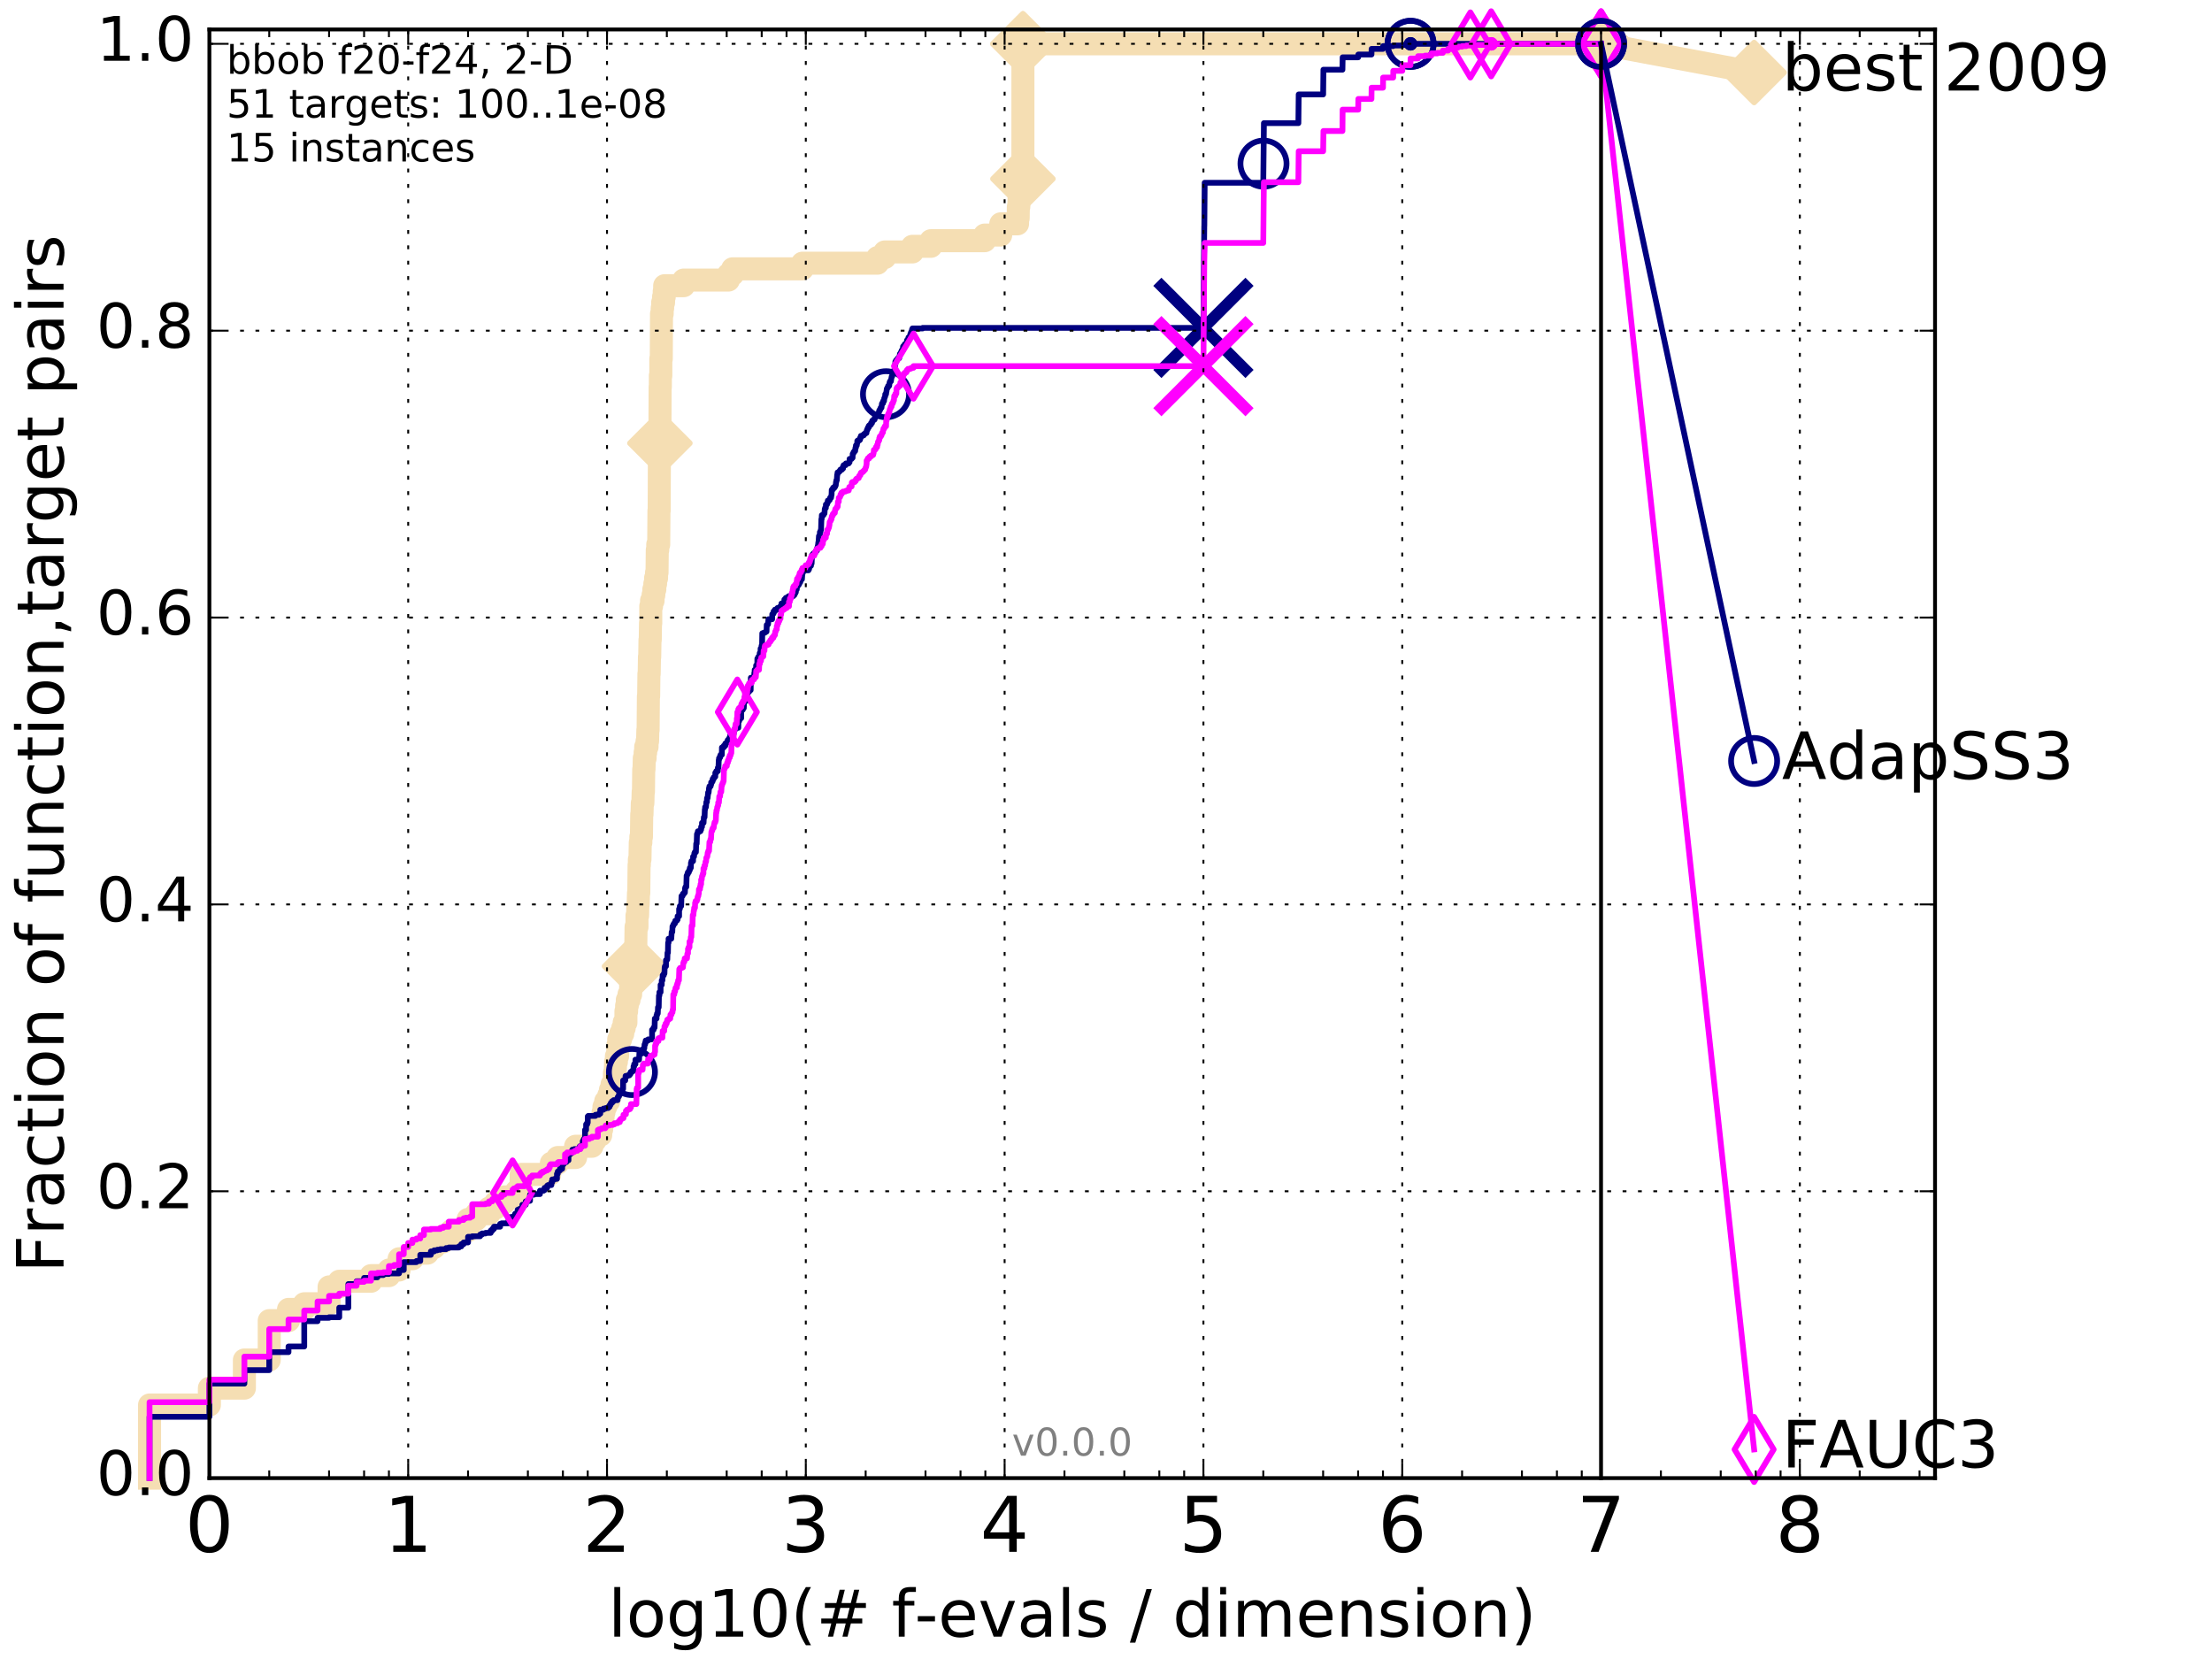 <?xml version="1.0" encoding="utf-8" standalone="no"?>
<!DOCTYPE svg PUBLIC "-//W3C//DTD SVG 1.1//EN"
  "http://www.w3.org/Graphics/SVG/1.1/DTD/svg11.dtd">
<!-- Created with matplotlib (http://matplotlib.org/) -->
<svg height="432pt" version="1.1" viewBox="0 0 576 432" width="576pt" xmlns="http://www.w3.org/2000/svg" xmlns:xlink="http://www.w3.org/1999/xlink">
 <defs>
  <style type="text/css">
*{stroke-linecap:butt;stroke-linejoin:round;stroke-miterlimit:100000;}
  </style>
 </defs>
 <g id="figure_1">
  <g id="patch_1">
   <path d="M 0 432 
L 576 432 
L 576 0 
L 0 0 
z
" style="fill:#ffffff;"/>
  </g>
  <g id="axes_1">
   <g id="patch_2">
    <path d="M 54.525 384.9 
L 503.88 384.9 
L 503.88 7.678 
L 54.525 7.678 
z
" style="fill:#ffffff;"/>
   </g>
   <g id="line2d_1">
    <path d="M 38.941 384.9 
L 38.941 365.859 
L 54.525 365.859 
L 54.525 361.466 
L 63.641 361.466 
L 63.641 354.142 
L 70.109 354.142 
L 70.109 343.89 
L 75.126 343.89 
L 75.126 340.96 
L 79.225 340.96 
L 79.225 339.496 
L 85.693 339.496 
L 85.693 335.102 
L 88.341 335.102 
L 88.341 333.637 
L 96.609 333.637 
L 96.609 332.172 
L 101.277 332.172 
L 101.277 330.708 
L 103.925 330.708 
L 103.925 327.778 
L 107.391 327.778 
L 107.391 326.314 
L 111.311 326.314 
L 111.311 324.849 
L 113.041 324.849 
L 113.041 323.385 
L 115.41 323.385 
L 115.41 321.92 
L 117.553 321.92 
L 117.553 320.455 
L 121.878 320.455 
L 121.878 317.526 
L 124.021 317.526 
L 124.021 316.061 
L 127.34 316.061 
L 127.34 314.597 
L 129.038 314.597 
L 129.038 313.132 
L 131.366 313.132 
L 131.366 311.667 
L 134.46 311.667 
L 134.46 310.203 
L 135.709 310.203 
L 135.709 305.809 
L 143.144 305.809 
L 143.144 304.344 
L 143.576 304.344 
L 143.576 302.879 
L 145.227 302.879 
L 145.227 301.415 
L 149.883 301.415 
L 149.883 298.485 
L 154.143 298.485 
L 154.143 297.021 
L 154.932 297.021 
L 154.932 295.556 
L 156.431 295.556 
L 156.431 294.091 
L 156.672 294.091 
L 156.672 291.162 
L 157.028 291.162 
L 157.028 289.697 
L 157.262 289.697 
L 157.262 288.233 
L 157.723 288.233 
L 157.723 286.768 
L 158.508 286.768 
L 158.508 285.303 
L 158.945 285.303 
L 158.945 283.839 
L 159.373 283.839 
L 159.373 282.374 
L 160.001 282.374 
L 160.001 279.445 
L 160.206 279.445 
L 160.308 276.516 
L 160.51 276.516 
L 160.51 275.051 
L 160.811 275.051 
L 160.91 272.122 
L 161.107 272.122 
L 161.107 270.657 
L 161.593 270.657 
L 161.593 269.192 
L 162.162 269.192 
L 162.162 267.728 
L 162.534 267.728 
L 162.534 266.263 
L 162.99 266.263 
L 162.99 263.334 
L 163.17 263.334 
L 163.17 261.869 
L 163.348 261.869 
L 163.348 260.404 
L 163.788 260.404 
L 163.788 258.94 
L 164.22 258.94 
L 164.22 256.01 
L 164.475 256.01 
L 164.559 253.081 
L 164.893 253.081 
L 164.893 251.616 
L 165.223 251.616 
L 165.304 247.222 
L 165.547 247.222 
L 165.628 241.364 
L 165.868 241.364 
L 165.868 238.435 
L 166.026 238.435 
L 166.105 235.505 
L 166.183 235.505 
L 166.261 232.576 
L 166.339 232.576 
L 166.417 225.253 
L 166.494 225.253 
L 166.494 223.788 
L 166.648 223.788 
L 166.725 219.394 
L 166.877 219.394 
L 166.877 217.929 
L 167.029 217.929 
L 167.104 212.071 
L 167.179 212.071 
L 167.254 209.141 
L 167.403 209.141 
L 167.477 206.212 
L 167.551 206.212 
L 167.624 200.354 
L 167.698 200.354 
L 167.771 197.424 
L 167.989 197.424 
L 167.989 195.96 
L 168.133 195.96 
L 168.133 194.495 
L 168.489 194.495 
L 168.489 193.03 
L 168.63 193.03 
L 168.7 190.101 
L 168.77 190.101 
L 168.84 181.313 
L 168.909 181.313 
L 168.979 175.454 
L 169.048 175.454 
L 169.117 171.06 
L 169.185 171.06 
L 169.254 166.666 
L 169.322 166.666 
L 169.39 162.273 
L 169.458 162.273 
L 169.458 157.879 
L 169.66 157.879 
L 169.66 156.414 
L 170.059 156.414 
L 170.059 154.949 
L 170.256 154.949 
L 170.256 153.485 
L 170.516 153.485 
L 170.516 152.02 
L 170.709 152.02 
L 170.709 150.555 
L 170.964 150.555 
L 170.964 149.091 
L 171.09 149.091 
L 171.153 143.232 
L 171.278 143.232 
L 171.278 141.767 
L 171.527 141.767 
L 171.588 132.979 
L 171.65 132.979 
L 171.711 115.404 
L 171.833 115.404 
L 171.894 100.757 
L 171.955 100.757 
L 171.955 97.828 
L 172.076 97.828 
L 172.076 93.434 
L 172.196 93.434 
L 172.256 81.717 
L 172.435 81.717 
L 172.435 80.252 
L 172.553 80.252 
L 172.553 78.787 
L 172.788 78.787 
L 172.788 77.323 
L 172.962 77.323 
L 172.962 75.858 
L 173.078 75.858 
L 173.078 74.393 
L 178.025 74.393 
L 178.025 72.929 
L 189.676 72.929 
L 189.676 71.464 
L 190.778 71.464 
L 190.778 69.999 
L 208.961 69.999 
L 208.961 68.535 
L 228.495 68.535 
L 228.495 67.07 
L 230.397 67.07 
L 230.397 65.605 
L 237.583 65.605 
L 237.583 64.141 
L 242.403 64.141 
L 242.403 62.676 
L 256.401 62.676 
L 256.401 61.211 
L 260.58 61.211 
L 260.602 58.282 
L 264.968 58.282 
L 264.968 56.817 
L 265.13 56.817 
L 265.177 53.888 
L 265.293 53.888 
L 265.392 50.959 
L 265.595 50.959 
L 265.595 49.494 
L 265.806 49.494 
L 265.87 46.565 
L 266.363 46.565 
L 266.367 11.413 
L 416.908 11.413 
L 416.908 11.413 
" style="fill:none;stroke:#f5deb3;stroke-linecap:square;stroke-width:6.0;"/>
   </g>
   <g id="line2d_2">
    <defs>
     <path d="M -0 7.778 
L 7.778 0 
L 0 -7.778 
L -7.778 -0 
z
" id="m3bf9b87723" style="stroke:#f5deb3;stroke-linejoin:miter;stroke-width:1.5;"/>
    </defs>
    <g>
     <use style="fill:#f5deb3;stroke:#f5deb3;stroke-linejoin:miter;stroke-width:1.5;" x="165.223" xlink:href="#m3bf9b87723" y="251.616"/>
     <use style="fill:#f5deb3;stroke:#f5deb3;stroke-linejoin:miter;stroke-width:1.5;" x="171.833" xlink:href="#m3bf9b87723" y="115.404"/>
     <use style="fill:#f5deb3;stroke:#f5deb3;stroke-linejoin:miter;stroke-width:1.5;" x="266.363" xlink:href="#m3bf9b87723" y="46.565"/>
     <use style="fill:#f5deb3;stroke:#f5deb3;stroke-linejoin:miter;stroke-width:1.5;" x="266.367" xlink:href="#m3bf9b87723" y="11.413"/>
     <use style="fill:#f5deb3;stroke:#f5deb3;stroke-linejoin:miter;stroke-width:1.5;" x="266.367" xlink:href="#m3bf9b87723" y="11.413"/>
     <use style="fill:#f5deb3;stroke:#f5deb3;stroke-linejoin:miter;stroke-width:1.5;" x="416.908" xlink:href="#m3bf9b87723" y="11.413"/>
    </g>
   </g>
   <g id="line2d_3">
    <path d="M -15527.947 758.387 
" style="fill:none;stroke:#f5deb3;stroke-linecap:square;stroke-width:6.0;"/>
    <g>
     <use style="fill:#f5deb3;stroke:#f5deb3;stroke-linejoin:miter;stroke-width:1.5;" x="-15527.947" xlink:href="#m3bf9b87723" y="758.387"/>
    </g>
   </g>
   <g id="line2d_4">
    <path d="M 416.908 11.413 
L 456.77 18.883 
" style="fill:none;stroke:#f5deb3;stroke-linecap:square;stroke-width:6.0;"/>
    <g>
     <use style="fill:#f5deb3;stroke:#f5deb3;stroke-linejoin:miter;stroke-width:1.5;" x="416.908" xlink:href="#m3bf9b87723" y="11.413"/>
     <use style="fill:#f5deb3;stroke:#f5deb3;stroke-linejoin:miter;stroke-width:1.5;" x="456.77" xlink:href="#m3bf9b87723" y="18.883"/>
    </g>
   </g>
   <g id="line2d_5">
    <defs>
     <path d="M 0 1.5 
C 0.398 1.5 0.779 1.342 1.061 1.061 
C 1.342 0.779 1.5 0.398 1.5 0 
C 1.5 -0.398 1.342 -0.779 1.061 -1.061 
C 0.779 -1.342 0.398 -1.5 0 -1.5 
C -0.398 -1.5 -0.779 -1.342 -1.061 -1.061 
C -1.342 -0.779 -1.5 -0.398 -1.5 0 
C -1.5 0.398 -1.342 0.779 -1.061 1.061 
C -0.779 1.342 -0.398 1.5 0 1.5 
z
" id="m57f60a447b" style="stroke:#f5deb3;stroke-width:0.5;"/>
    </defs>
    <g>
     <use style="fill:#f5deb3;stroke:#f5deb3;stroke-width:0.5;" x="266.367" xlink:href="#m57f60a447b" y="11.413"/>
     <use style="fill:#f5deb3;stroke:#f5deb3;stroke-width:0.5;" x="266.367" xlink:href="#m57f60a447b" y="11.413"/>
    </g>
   </g>
   <g id="line2d_6">
    <defs>
     <path d="M 0 1.5 
C 0.398 1.5 0.779 1.342 1.061 1.061 
C 1.342 0.779 1.5 0.398 1.5 0 
C 1.5 -0.398 1.342 -0.779 1.061 -1.061 
C 0.779 -1.342 0.398 -1.5 0 -1.5 
C -0.398 -1.5 -0.779 -1.342 -1.061 -1.061 
C -1.342 -0.779 -1.5 -0.398 -1.5 0 
C -1.5 0.398 -1.342 0.779 -1.061 1.061 
C -0.779 1.342 -0.398 1.5 0 1.5 
z
" id="mdffd266bb0" style="stroke:#000080;stroke-width:0.5;"/>
    </defs>
    <g>
     <use style="fill:#000080;stroke:#000080;stroke-width:0.5;" x="367.307" xlink:href="#mdffd266bb0" y="11.413"/>
     <use style="fill:#000080;stroke:#000080;stroke-width:0.5;" x="367.307" xlink:href="#mdffd266bb0" y="11.413"/>
    </g>
   </g>
   <g id="line2d_7">
    <path d="M 38.941 384.9 
L 38.941 368.935 
L 54.525 368.935 
L 54.525 360.294 
L 63.641 360.294 
L 63.641 356.779 
L 70.109 356.779 
L 70.109 352.092 
L 75.126 352.092 
L 75.126 350.627 
L 79.225 350.627 
L 79.225 344.036 
L 82.691 344.036 
L 82.691 343.157 
L 85.693 343.157 
L 85.693 343.011 
L 88.341 343.011 
L 88.341 340.521 
L 90.71 340.521 
L 90.71 334.369 
L 92.853 334.369 
L 92.853 333.637 
L 94.809 333.637 
L 94.809 332.758 
L 96.609 332.758 
L 96.609 332.612 
L 98.275 332.612 
L 98.275 332.026 
L 99.826 332.026 
L 99.826 331.733 
L 101.277 331.733 
L 101.277 331.587 
L 103.925 331.587 
L 103.925 330.708 
L 105.141 330.708 
L 105.141 328.657 
L 108.437 328.657 
L 108.437 328.364 
L 109.436 328.364 
L 109.436 326.753 
L 112.193 326.753 
L 112.193 325.874 
L 113.041 325.874 
L 113.041 325.581 
L 113.859 325.581 
L 113.859 325.435 
L 114.648 325.435 
L 114.648 325.289 
L 116.147 325.289 
L 116.147 324.996 
L 116.861 324.996 
L 116.861 324.849 
L 119.509 324.849 
L 119.509 324.556 
L 120.125 324.556 
L 120.125 323.97 
L 120.725 323.97 
L 120.725 323.531 
L 121.878 323.531 
L 121.878 322.066 
L 122.975 322.066 
L 122.975 321.92 
L 125.02 321.92 
L 125.02 321.48 
L 125.504 321.48 
L 125.504 321.188 
L 126.441 321.188 
L 126.441 321.041 
L 127.777 321.041 
L 127.777 320.455 
L 128.205 320.455 
L 128.205 320.016 
L 128.625 320.016 
L 128.625 319.43 
L 130.232 319.43 
L 130.232 318.698 
L 130.616 318.698 
L 130.616 318.551 
L 132.445 318.551 
L 132.445 317.672 
L 132.794 317.672 
L 132.794 316.94 
L 133.475 316.94 
L 133.475 316.794 
L 134.136 316.794 
L 134.136 316.061 
L 134.779 316.061 
L 134.779 315.036 
L 135.093 315.036 
L 135.093 314.89 
L 135.403 314.89 
L 135.403 314.743 
L 136.011 314.743 
L 136.011 313.718 
L 136.893 313.718 
L 136.893 312.839 
L 137.462 312.839 
L 137.462 312.693 
L 138.017 312.693 
L 138.017 311.081 
L 139.088 311.081 
L 139.088 310.935 
L 140.604 310.935 
L 140.604 310.056 
L 141.561 310.056 
L 141.561 309.91 
L 141.794 309.91 
L 141.794 309.324 
L 142.479 309.324 
L 142.479 308.738 
L 142.703 308.738 
L 142.703 308.591 
L 143.576 308.591 
L 143.576 307.859 
L 143.789 307.859 
L 143.789 307.127 
L 144.417 307.127 
L 144.417 306.98 
L 145.027 306.98 
L 145.027 305.662 
L 145.227 305.662 
L 145.227 305.076 
L 145.425 305.076 
L 145.425 304.93 
L 145.621 304.93 
L 145.621 304.783 
L 145.816 304.783 
L 145.816 304.344 
L 146.39 304.344 
L 146.39 303.172 
L 146.765 303.172 
L 146.765 302.733 
L 147.133 302.733 
L 147.133 302.586 
L 147.496 302.586 
L 147.496 302.293 
L 147.675 302.293 
L 147.675 302.147 
L 148.029 302.147 
L 148.029 300.536 
L 148.55 300.536 
L 148.55 300.243 
L 148.891 300.243 
L 148.891 299.657 
L 149.059 299.657 
L 149.059 299.364 
L 149.557 299.364 
L 149.557 299.218 
L 150.987 299.218 
L 150.987 298.485 
L 151.595 298.485 
L 151.595 298.192 
L 151.744 298.192 
L 151.744 297.167 
L 151.893 297.167 
L 151.893 296.874 
L 152.04 296.874 
L 152.04 296.581 
L 152.332 296.581 
L 152.332 294.238 
L 152.621 294.238 
L 152.621 292.773 
L 152.905 292.773 
L 152.905 292.334 
L 153.046 292.334 
L 153.046 290.723 
L 153.186 290.723 
L 153.186 290.576 
L 155.061 290.576 
L 155.061 290.283 
L 155.943 290.283 
L 155.943 289.99 
L 156.31 289.99 
L 156.31 288.965 
L 157.145 288.965 
L 157.145 288.672 
L 157.723 288.672 
L 157.723 288.526 
L 158.398 288.526 
L 158.398 288.233 
L 158.728 288.233 
L 158.728 287.793 
L 158.945 287.793 
L 159.053 287.208 
L 159.373 287.208 
L 159.373 286.768 
L 159.793 286.768 
L 159.793 286.475 
L 160.811 286.475 
L 160.811 285.743 
L 161.009 285.743 
L 161.009 285.45 
L 161.205 285.45 
L 161.205 284.864 
L 161.593 284.864 
L 161.593 284.278 
L 162.068 284.278 
L 162.068 283.546 
L 162.256 283.546 
L 162.256 281.349 
L 162.809 281.349 
L 162.899 280.177 
L 163.437 280.177 
L 163.437 280.031 
L 163.875 280.031 
L 163.875 279.738 
L 164.134 279.738 
L 164.22 279.152 
L 164.559 279.152 
L 164.559 278.859 
L 164.976 278.859 
L 164.976 277.687 
L 165.141 277.687 
L 165.141 277.101 
L 165.467 277.101 
L 165.467 275.93 
L 166.417 275.93 
L 166.494 274.319 
L 167.179 274.319 
L 167.254 273.293 
L 167.624 273.293 
L 167.624 273 
L 167.771 273 
L 167.844 271.975 
L 167.989 271.975 
L 167.989 271.536 
L 168.133 271.536 
L 168.133 270.95 
L 168.77 270.95 
L 168.77 270.657 
L 169.66 270.657 
L 169.66 270.364 
L 169.794 270.364 
L 169.794 268.167 
L 170.191 268.167 
L 170.191 267.581 
L 170.451 267.581 
L 170.516 265.238 
L 170.964 265.238 
L 170.964 264.359 
L 171.09 264.359 
L 171.09 263.92 
L 171.278 263.92 
L 171.341 262.308 
L 171.527 262.308 
L 171.588 259.233 
L 171.711 259.233 
L 171.711 258.354 
L 172.015 258.354 
L 172.015 256.45 
L 172.316 256.45 
L 172.316 255.278 
L 172.494 255.278 
L 172.553 253.96 
L 172.846 253.96 
L 172.846 253.52 
L 173.02 253.52 
L 173.078 251.909 
L 173.135 251.909 
L 173.135 251.616 
L 173.421 251.616 
L 173.421 250.005 
L 173.647 250.005 
L 173.647 249.859 
L 173.759 249.859 
L 173.815 248.101 
L 173.926 248.101 
L 173.982 245.465 
L 174.092 245.465 
L 174.092 244.44 
L 174.797 244.44 
L 174.904 242.682 
L 175.063 242.682 
L 175.116 241.217 
L 175.273 241.217 
L 175.325 240.778 
L 175.481 240.778 
L 175.481 240.485 
L 175.739 240.485 
L 175.841 239.753 
L 176.245 239.753 
L 176.295 239.46 
L 176.445 239.46 
L 176.445 238.581 
L 176.838 238.581 
L 176.838 236.677 
L 177.032 236.677 
L 177.032 235.945 
L 177.368 235.945 
L 177.463 233.308 
L 177.746 233.308 
L 177.84 232.722 
L 178.118 232.722 
L 178.118 232.429 
L 178.347 232.429 
L 178.393 231.258 
L 178.483 231.258 
L 178.483 230.965 
L 178.709 230.965 
L 178.798 228.035 
L 178.888 228.035 
L 178.977 227.596 
L 179.109 227.596 
L 179.109 227.157 
L 179.372 227.157 
L 179.459 226.571 
L 179.632 226.571 
L 179.632 225.985 
L 179.889 225.985 
L 179.932 224.667 
L 180.059 224.667 
L 180.059 224.227 
L 180.477 224.227 
L 180.477 223.056 
L 180.725 223.056 
L 180.807 222.177 
L 180.929 222.177 
L 180.929 221.884 
L 181.212 221.884 
L 181.292 219.687 
L 181.412 219.687 
L 181.491 217.197 
L 181.61 217.197 
L 181.61 216.904 
L 181.728 216.904 
L 181.728 216.465 
L 182.385 216.465 
L 182.385 216.025 
L 182.575 216.025 
L 182.575 215.293 
L 182.801 215.293 
L 182.801 214.268 
L 183.208 214.268 
L 183.282 212.803 
L 183.464 212.803 
L 183.537 210.753 
L 183.609 210.753 
L 183.609 210.167 
L 183.824 210.167 
L 183.931 208.849 
L 184.073 208.849 
L 184.108 207.823 
L 184.249 207.823 
L 184.354 206.798 
L 184.389 206.798 
L 184.389 206.359 
L 184.528 206.359 
L 184.632 205.187 
L 184.735 205.187 
L 184.735 204.747 
L 185.042 204.747 
L 185.143 204.308 
L 185.177 204.308 
L 185.177 203.722 
L 185.411 203.722 
L 185.411 203.429 
L 185.577 203.429 
L 185.577 202.843 
L 185.84 202.843 
L 185.84 202.404 
L 186.1 202.404 
L 186.1 202.258 
L 186.261 202.258 
L 186.261 201.232 
L 186.516 201.232 
L 186.516 200.793 
L 186.925 200.793 
L 186.925 199.914 
L 187.08 199.914 
L 187.172 197.864 
L 187.234 197.864 
L 187.234 197.424 
L 187.387 197.424 
L 187.387 197.278 
L 187.509 197.278 
L 187.509 196.838 
L 187.63 196.838 
L 187.63 196.545 
L 187.959 196.545 
L 187.989 194.641 
L 188.459 194.641 
L 188.459 194.202 
L 188.863 194.202 
L 188.863 193.616 
L 189.062 193.616 
L 189.062 193.47 
L 189.287 193.47 
L 189.287 193.323 
L 189.427 193.323 
L 189.483 192.737 
L 189.731 192.737 
L 189.731 192.444 
L 189.95 192.444 
L 189.977 192.005 
L 190.14 192.005 
L 190.167 191.419 
L 190.408 191.419 
L 190.515 191.126 
L 191.039 191.126 
L 191.117 190.394 
L 191.22 190.394 
L 191.22 189.954 
L 191.45 189.954 
L 191.45 189.515 
L 192.251 189.515 
L 192.275 187.757 
L 192.495 187.757 
L 192.544 187.025 
L 193 187.025 
L 193 184.828 
L 193.424 184.828 
L 193.424 184.389 
L 193.679 184.389 
L 193.771 182.631 
L 193.84 182.631 
L 193.84 182.485 
L 194.405 182.485 
L 194.449 181.02 
L 194.605 181.02 
L 194.627 180.141 
L 195.065 180.141 
L 195.173 179.702 
L 195.473 179.702 
L 195.516 176.48 
L 196.35 176.48 
L 196.432 175.161 
L 196.513 175.161 
L 196.513 174.429 
L 196.856 174.429 
L 196.896 173.257 
L 197.194 173.257 
L 197.214 171.5 
L 197.351 171.5 
L 197.449 171.06 
L 197.739 171.06 
L 197.835 170.035 
L 198.026 170.035 
L 198.064 168.863 
L 198.197 168.863 
L 198.197 168.717 
L 198.31 168.717 
L 198.31 168.131 
L 198.441 168.131 
L 198.497 164.909 
L 198.829 164.909 
L 198.829 164.762 
L 199.175 164.762 
L 199.175 164.616 
L 199.373 164.616 
L 199.373 164.469 
L 199.604 164.469 
L 199.657 162.712 
L 199.886 162.712 
L 199.886 162.565 
L 200.008 162.565 
L 200.095 161.247 
L 201.062 161.247 
L 201.095 159.929 
L 201.244 159.929 
L 201.244 159.783 
L 201.424 159.783 
L 201.44 159.197 
L 201.781 159.197 
L 201.781 158.757 
L 202.337 158.757 
L 202.446 158.318 
L 202.879 158.318 
L 202.879 158.171 
L 203.183 158.171 
L 203.183 157.879 
L 203.349 157.879 
L 203.349 157.732 
L 203.484 157.732 
L 203.484 157.146 
L 204.217 157.146 
L 204.246 156.121 
L 204.618 156.121 
L 204.618 155.682 
L 205.178 155.682 
L 205.178 155.389 
L 205.357 155.389 
L 205.357 155.242 
L 206.571 155.242 
L 206.571 155.096 
L 206.701 155.096 
L 206.701 154.949 
L 206.868 154.949 
L 206.945 154.51 
L 207.098 154.51 
L 207.098 154.217 
L 207.237 154.217 
L 207.237 153.485 
L 207.476 153.485 
L 207.55 152.606 
L 207.749 152.606 
L 207.749 152.313 
L 207.994 152.313 
L 207.994 152.02 
L 208.152 152.02 
L 208.152 151.581 
L 208.405 151.581 
L 208.405 150.995 
L 208.56 150.995 
L 208.56 150.848 
L 208.82 150.848 
L 208.926 149.384 
L 208.984 149.384 
L 208.984 149.091 
L 209.112 149.091 
L 209.112 148.651 
L 209.343 148.651 
L 209.343 148.505 
L 210.529 148.505 
L 210.584 148.212 
L 210.681 148.212 
L 210.746 147.479 
L 210.993 147.479 
L 210.993 147.333 
L 211.174 147.333 
L 211.174 146.747 
L 211.343 146.747 
L 211.448 144.55 
L 211.562 144.55 
L 211.562 144.404 
L 211.811 144.404 
L 211.811 144.111 
L 212.026 144.111 
L 212.026 143.964 
L 212.279 143.964 
L 212.279 143.818 
L 212.4 143.818 
L 212.42 143.525 
L 212.53 143.525 
L 212.53 143.378 
L 212.738 143.378 
L 212.798 142.646 
L 212.867 142.646 
L 212.965 142.06 
L 213.004 142.06 
L 213.101 141.181 
L 213.15 141.181 
L 213.256 139.57 
L 213.362 139.57 
L 213.362 139.424 
L 213.487 139.424 
L 213.496 138.545 
L 213.648 138.545 
L 213.734 137.959 
L 213.8 137.959 
L 213.884 135.176 
L 213.959 135.176 
L 214.006 134.151 
L 214.422 134.151 
L 214.422 133.858 
L 214.578 133.858 
L 214.578 133.712 
L 214.696 133.712 
L 214.768 132.54 
L 214.858 132.54 
L 214.858 132.247 
L 215.055 132.247 
L 215.055 131.368 
L 215.347 131.368 
L 215.409 130.929 
L 215.531 130.929 
L 215.566 130.343 
L 215.912 130.343 
L 215.912 130.197 
L 216.057 130.197 
L 216.151 129.611 
L 216.404 129.611 
L 216.504 128.878 
L 216.538 128.878 
L 216.579 127.56 
L 216.679 127.56 
L 216.679 127.414 
L 216.935 127.414 
L 216.951 126.974 
L 217.333 126.974 
L 217.397 126.681 
L 217.509 126.681 
L 217.525 126.388 
L 217.629 126.388 
L 217.7 125.51 
L 217.763 125.51 
L 217.787 125.07 
L 217.905 125.07 
L 217.999 123.606 
L 218.062 123.606 
L 218.1 123.02 
L 218.371 123.02 
L 218.371 122.873 
L 218.547 122.873 
L 218.639 122.58 
L 218.82 122.58 
L 218.828 122.287 
L 219.253 122.287 
L 219.253 121.995 
L 219.532 121.995 
L 219.54 121.409 
L 219.649 121.409 
L 219.685 121.116 
L 220.223 121.116 
L 220.272 120.676 
L 221.002 120.676 
L 221.043 120.383 
L 221.22 120.383 
L 221.22 119.505 
L 221.749 119.505 
L 221.815 119.212 
L 222.012 119.212 
L 222.038 118.186 
L 222.181 118.186 
L 222.246 117.747 
L 222.44 117.747 
L 222.459 117.454 
L 222.682 117.454 
L 222.764 116.575 
L 222.878 116.575 
L 222.878 115.989 
L 223.103 115.989 
L 223.184 115.404 
L 223.234 115.404 
L 223.234 114.818 
L 223.37 114.818 
L 223.37 114.671 
L 223.815 114.671 
L 223.815 114.525 
L 223.953 114.525 
L 223.995 113.939 
L 224.174 113.939 
L 224.174 113.5 
L 224.615 113.5 
L 224.615 113.353 
L 224.939 113.353 
L 224.939 113.06 
L 225.173 113.06 
L 225.173 112.914 
L 225.298 112.914 
L 225.298 112.767 
L 225.617 112.767 
L 225.718 112.035 
L 225.828 112.035 
L 225.828 111.742 
L 225.977 111.742 
L 226.015 111.303 
L 226.244 111.303 
L 226.244 110.863 
L 226.384 110.863 
L 226.384 110.717 
L 226.657 110.717 
L 226.657 110.57 
L 226.795 110.57 
L 226.832 110.131 
L 227.084 110.131 
L 227.136 109.545 
L 227.379 109.545 
L 227.472 109.252 
L 227.742 109.252 
L 227.788 108.813 
L 227.884 108.813 
L 227.884 108.373 
L 228.332 108.373 
L 228.332 108.227 
L 228.661 108.227 
L 228.7 107.641 
L 228.801 107.641 
L 228.869 107.201 
L 228.941 107.201 
L 228.941 106.909 
L 229.104 106.909 
L 229.104 106.616 
L 229.247 106.616 
L 229.313 106.176 
L 229.539 106.176 
L 229.646 105.151 
L 229.697 105.151 
L 229.697 105.005 
L 229.947 105.005 
L 229.988 104.419 
L 230.207 104.419 
L 230.257 103.686 
L 230.334 103.686 
L 230.442 103.247 
L 230.5 103.247 
L 230.514 102.661 
L 230.715 102.661 
L 230.816 101.929 
L 230.838 101.929 
L 230.931 101.196 
L 231.032 101.196 
L 231.084 100.903 
L 231.215 100.903 
L 231.272 100.464 
L 231.547 100.464 
L 231.645 99.585 
L 231.743 99.585 
L 231.743 99.292 
L 231.996 99.292 
L 232.092 98.56 
L 232.109 98.56 
L 232.213 97.974 
L 232.342 97.974 
L 232.424 97.095 
L 232.461 97.095 
L 232.543 96.656 
L 232.909 96.656 
L 232.997 95.777 
L 233.025 95.777 
L 233.061 94.898 
L 233.141 94.898 
L 233.145 94.166 
L 233.256 94.166 
L 233.3 93.873 
L 233.493 93.873 
L 233.548 93.58 
L 233.731 93.58 
L 233.785 93.287 
L 234.143 93.287 
L 234.215 92.701 
L 234.287 92.701 
L 234.344 92.116 
L 234.536 92.116 
L 234.607 91.676 
L 234.696 91.676 
L 234.797 91.237 
L 235.062 91.237 
L 235.16 90.212 
L 235.284 90.212 
L 235.284 90.065 
L 235.529 90.065 
L 235.593 89.626 
L 235.796 89.626 
L 235.796 89.479 
L 236.116 89.479 
L 236.179 88.6 
L 236.276 88.6 
L 236.276 88.454 
L 236.562 88.454 
L 236.562 87.868 
L 236.851 87.868 
L 236.851 87.575 
L 237.013 87.575 
L 237.047 86.989 
L 237.147 86.989 
L 237.207 86.55 
L 237.28 86.55 
L 237.28 86.403 
L 237.425 86.403 
L 237.478 85.818 
L 237.596 85.818 
L 237.596 85.525 
L 240.266 85.525 
L 240.266 85.378 
L 313.372 85.378 
L 313.483 69.267 
L 313.484 69.267 
L 313.59 58.868 
L 313.602 58.868 
L 313.696 47.59 
L 328.955 47.59 
L 329.062 37.63 
L 329.068 37.63 
L 329.122 32.065 
L 338.097 32.065 
L 338.179 24.595 
L 344.546 24.595 
L 344.615 18.15 
L 349.568 18.15 
L 349.621 14.928 
L 353.662 14.928 
L 353.7 14.196 
L 357.133 14.196 
L 357.16 12.731 
L 360.137 12.731 
L 360.162 11.999 
L 362.782 11.999 
L 362.782 11.852 
L 365.168 11.852 
L 365.168 11.706 
L 367.294 11.706 
L 367.307 11.413 
L 416.908 11.413 
L 416.908 11.413 
" style="fill:none;stroke:#000080;stroke-linecap:square;stroke-width:1.5;"/>
   </g>
   <g id="line2d_8">
    <defs>
     <path d="M 0 6 
C 1.591 6 3.117 5.368 4.243 4.243 
C 5.368 3.117 6 1.591 6 0 
C 6 -1.591 5.368 -3.117 4.243 -4.243 
C 3.117 -5.368 1.591 -6 0 -6 
C -1.591 -6 -3.117 -5.368 -4.243 -4.243 
C -5.368 -3.117 -6 -1.591 -6 0 
C -6 1.591 -5.368 3.117 -4.243 4.243 
C -3.117 5.368 -1.591 6 0 6 
z
" id="m4bfafb8fe9" style="stroke:#000080;stroke-width:1.5;"/>
    </defs>
    <g>
     <use style="fill:none;stroke:#000080;stroke-width:1.5;" x="164.559" xlink:href="#m4bfafb8fe9" y="279.152"/>
     <use style="fill:none;stroke:#000080;stroke-width:1.5;" x="230.715" xlink:href="#m4bfafb8fe9" y="102.661"/>
     <use style="fill:none;stroke:#000080;stroke-width:1.5;" x="329.013" xlink:href="#m4bfafb8fe9" y="42.61"/>
     <use style="fill:none;stroke:#000080;stroke-width:1.5;" x="367.307" xlink:href="#m4bfafb8fe9" y="11.413"/>
     <use style="fill:none;stroke:#000080;stroke-width:1.5;" x="367.307" xlink:href="#m4bfafb8fe9" y="11.413"/>
     <use style="fill:none;stroke:#000080;stroke-width:1.5;" x="416.908" xlink:href="#m4bfafb8fe9" y="11.413"/>
    </g>
   </g>
   <g id="line2d_9">
    <path d="M -15527.947 758.387 
" style="fill:none;stroke:#000080;stroke-linecap:square;stroke-width:1.5;"/>
    <g>
     <use style="fill:none;stroke:#000080;stroke-width:1.5;" x="-15527.947" xlink:href="#m4bfafb8fe9" y="758.387"/>
    </g>
   </g>
   <g id="line2d_10">
    <path clip-path="url(#pdad4b087dc)" d="M 313.37 85.378 
" style="fill:none;stroke:#000080;stroke-linecap:square;"/>
    <defs>
     <path d="M -12 12 
L 12 -12 
M -12 -12 
L 12 12 
" id="mc89a2e1a8a" style="stroke:#000080;stroke-width:3.0;"/>
    </defs>
    <g clip-path="url(#pdad4b087dc)">
     <use style="fill:#000080;stroke:#000080;stroke-width:3.0;" x="313.37" xlink:href="#mc89a2e1a8a" y="85.378"/>
    </g>
   </g>
   <g id="line2d_11">
    <defs>
     <path d="M 0 1.5 
C 0.398 1.5 0.779 1.342 1.061 1.061 
C 1.342 0.779 1.5 0.398 1.5 0 
C 1.5 -0.398 1.342 -0.779 1.061 -1.061 
C 0.779 -1.342 0.398 -1.5 0 -1.5 
C -0.398 -1.5 -0.779 -1.342 -1.061 -1.061 
C -1.342 -0.779 -1.5 -0.398 -1.5 0 
C -1.5 0.398 -1.342 0.779 -1.061 1.061 
C -0.779 1.342 -0.398 1.5 0 1.5 
z
" id="meca28027fd" style="stroke:#ff00ff;stroke-width:0.5;"/>
    </defs>
    <g>
     <use style="fill:#ff00ff;stroke:#ff00ff;stroke-width:0.5;" x="388.295" xlink:href="#meca28027fd" y="11.413"/>
     <use style="fill:#ff00ff;stroke:#ff00ff;stroke-width:0.5;" x="388.295" xlink:href="#meca28027fd" y="11.413"/>
    </g>
   </g>
   <g id="line2d_12">
    <path d="M 38.941 384.9 
L 38.941 365.127 
L 54.525 365.127 
L 54.525 359.269 
L 63.641 359.269 
L 63.641 353.263 
L 70.109 353.263 
L 70.109 346.087 
L 75.126 346.087 
L 75.126 343.597 
L 79.225 343.597 
L 79.225 341.253 
L 82.691 341.253 
L 82.691 338.91 
L 85.693 338.91 
L 85.693 337.445 
L 88.341 337.445 
L 88.341 336.859 
L 90.71 336.859 
L 90.71 334.809 
L 92.853 334.809 
L 92.853 333.784 
L 94.809 333.784 
L 94.809 333.491 
L 96.609 333.491 
L 96.609 331.587 
L 98.275 331.587 
L 98.275 331.44 
L 99.826 331.44 
L 99.826 331.294 
L 101.277 331.294 
L 101.277 329.683 
L 102.64 329.683 
L 102.64 329.39 
L 103.925 329.39 
L 103.925 326.607 
L 105.141 326.607 
L 105.141 324.703 
L 106.294 324.703 
L 106.294 323.677 
L 107.391 323.677 
L 107.391 322.799 
L 108.437 322.799 
L 108.437 322.506 
L 109.436 322.506 
L 109.436 321.627 
L 110.393 321.627 
L 110.393 320.162 
L 112.193 320.162 
L 112.193 320.016 
L 114.648 320.016 
L 114.648 319.723 
L 115.41 319.723 
L 115.41 319.43 
L 116.861 319.43 
L 116.861 318.112 
L 119.509 318.112 
L 119.509 317.672 
L 120.725 317.672 
L 120.725 317.233 
L 121.309 317.233 
L 121.309 317.086 
L 122.433 317.086 
L 122.433 316.794 
L 122.975 316.794 
L 122.975 313.571 
L 126.441 313.571 
L 126.441 313.425 
L 127.34 313.425 
L 127.34 312.839 
L 128.205 312.839 
L 128.205 312.253 
L 129.038 312.253 
L 129.038 312.107 
L 129.443 312.107 
L 129.443 311.96 
L 129.841 311.96 
L 129.841 311.667 
L 130.616 311.667 
L 130.616 311.081 
L 131.366 311.081 
L 131.366 310.642 
L 133.475 310.642 
L 133.475 309.763 
L 133.808 309.763 
L 133.808 309.47 
L 134.46 309.47 
L 134.46 309.177 
L 134.779 309.177 
L 134.779 308.884 
L 136.603 308.884 
L 136.603 308.591 
L 137.179 308.591 
L 137.179 308.152 
L 137.462 308.152 
L 137.462 308.006 
L 137.741 308.006 
L 137.741 306.98 
L 138.017 306.98 
L 138.017 306.541 
L 138.559 306.541 
L 138.559 306.102 
L 140.604 306.102 
L 140.604 305.662 
L 140.847 305.662 
L 140.847 305.369 
L 141.326 305.369 
L 141.326 305.076 
L 141.794 305.076 
L 141.794 304.93 
L 142.025 304.93 
L 142.025 304.783 
L 142.479 304.783 
L 142.479 304.49 
L 142.924 304.49 
L 142.924 304.051 
L 143.144 304.051 
L 143.144 303.465 
L 143.361 303.465 
L 143.361 303.172 
L 145.027 303.172 
L 145.027 303.026 
L 145.227 303.026 
L 145.227 302.733 
L 145.425 302.733 
L 145.425 302.586 
L 147.133 302.586 
L 147.133 300.536 
L 147.675 300.536 
L 147.675 300.097 
L 149.226 300.097 
L 149.226 299.95 
L 149.557 299.95 
L 149.557 299.804 
L 149.72 299.804 
L 149.72 299.657 
L 150.363 299.657 
L 150.363 299.218 
L 151.141 299.218 
L 151.141 298.485 
L 151.744 298.485 
L 151.744 298.339 
L 152.332 298.339 
L 152.332 296.581 
L 153.464 296.581 
L 153.464 296.288 
L 154.143 296.288 
L 154.143 295.995 
L 155.694 295.995 
L 155.694 294.238 
L 155.943 294.238 
L 155.943 294.091 
L 156.431 294.091 
L 156.431 293.945 
L 156.672 293.945 
L 156.672 293.798 
L 157.609 293.798 
L 157.609 293.652 
L 157.723 293.652 
L 157.723 293.066 
L 158.728 293.066 
L 158.728 292.92 
L 159.584 292.92 
L 159.584 292.773 
L 160.001 292.773 
L 160.001 292.48 
L 160.811 292.48 
L 160.91 292.187 
L 161.4 292.187 
L 161.4 291.602 
L 161.689 291.602 
L 161.689 291.309 
L 161.974 291.309 
L 161.974 291.162 
L 162.349 291.162 
L 162.349 290.283 
L 162.717 290.283 
L 162.717 290.137 
L 162.99 290.137 
L 162.99 289.258 
L 163.259 289.258 
L 163.259 288.965 
L 163.701 288.965 
L 163.701 288.819 
L 164.048 288.819 
L 164.048 288.379 
L 164.305 288.379 
L 164.305 287.5 
L 165.708 287.5 
L 165.788 283.546 
L 165.868 283.546 
L 165.868 283.253 
L 166.183 283.253 
L 166.183 279.445 
L 166.339 279.445 
L 166.339 278.713 
L 166.648 278.713 
L 166.648 278.566 
L 167.328 278.566 
L 167.403 277.248 
L 167.624 277.248 
L 167.624 276.955 
L 168.7 276.955 
L 168.77 275.783 
L 169.254 275.783 
L 169.322 275.197 
L 169.39 275.197 
L 169.39 274.904 
L 169.993 274.904 
L 169.993 274.758 
L 170.125 274.758 
L 170.125 274.612 
L 170.451 274.612 
L 170.516 273.879 
L 170.581 273.879 
L 170.581 272.268 
L 170.709 272.268 
L 170.709 271.829 
L 170.9 271.829 
L 170.9 271.096 
L 171.465 271.096 
L 171.465 270.364 
L 171.772 270.364 
L 171.772 270.218 
L 172.494 270.218 
L 172.553 268.46 
L 172.962 268.46 
L 173.02 267.288 
L 173.078 267.288 
L 173.078 267.142 
L 173.307 267.142 
L 173.307 266.556 
L 173.591 266.556 
L 173.591 266.117 
L 173.703 266.117 
L 173.759 265.531 
L 174.147 265.531 
L 174.147 265.238 
L 174.529 265.238 
L 174.583 264.212 
L 174.851 264.212 
L 174.957 263.627 
L 175.116 263.627 
L 175.168 262.894 
L 175.273 262.894 
L 175.325 258.94 
L 175.585 258.94 
L 175.585 258.207 
L 175.79 258.207 
L 175.892 257.329 
L 175.943 257.329 
L 175.943 257.182 
L 176.245 257.182 
L 176.245 256.45 
L 176.395 256.45 
L 176.395 256.01 
L 176.544 256.01 
L 176.593 255.278 
L 176.789 255.278 
L 176.887 252.349 
L 177.081 252.349 
L 177.081 252.056 
L 177.558 252.056 
L 177.558 251.909 
L 177.84 251.909 
L 177.933 250.738 
L 178.025 250.738 
L 178.025 250.445 
L 178.21 250.445 
L 178.301 249.566 
L 178.888 249.566 
L 178.977 248.394 
L 179.021 248.394 
L 179.021 248.248 
L 179.153 248.248 
L 179.153 247.076 
L 179.329 247.076 
L 179.329 246.637 
L 179.546 246.637 
L 179.546 245.172 
L 179.804 245.172 
L 179.889 244 
L 180.016 244 
L 180.101 241.071 
L 180.311 241.071 
L 180.394 238.288 
L 180.56 238.288 
L 180.643 237.116 
L 180.725 237.116 
L 180.766 236.384 
L 180.97 236.384 
L 181.01 235.066 
L 181.132 235.066 
L 181.132 234.626 
L 181.452 234.626 
L 181.531 234.187 
L 181.61 234.187 
L 181.649 233.601 
L 181.728 233.601 
L 181.728 233.308 
L 181.845 233.308 
L 181.923 232.722 
L 181.962 232.722 
L 182.001 231.551 
L 182.271 231.551 
L 182.309 230.818 
L 182.423 230.818 
L 182.423 230.232 
L 182.575 230.232 
L 182.575 229.061 
L 182.726 229.061 
L 182.801 228.182 
L 182.838 228.182 
L 182.913 227.889 
L 183.024 227.889 
L 183.024 227.45 
L 183.172 227.45 
L 183.172 226.131 
L 183.428 226.131 
L 183.428 225.399 
L 183.609 225.399 
L 183.717 224.374 
L 183.86 224.374 
L 183.931 223.349 
L 184.038 223.349 
L 184.108 223.056 
L 184.179 223.056 
L 184.284 222.03 
L 184.424 222.03 
L 184.424 221.591 
L 184.632 221.591 
L 184.735 219.248 
L 184.94 219.248 
L 185.008 218.515 
L 185.143 218.515 
L 185.244 216.611 
L 185.278 216.611 
L 185.345 216.318 
L 185.478 216.318 
L 185.478 215.879 
L 185.61 215.879 
L 185.61 215.586 
L 185.84 215.586 
L 185.938 214.707 
L 185.97 214.707 
L 186.068 214.121 
L 186.261 214.121 
L 186.357 213.682 
L 186.389 213.682 
L 186.484 211.631 
L 186.548 211.631 
L 186.548 211.046 
L 186.674 211.046 
L 186.768 210.167 
L 186.862 210.167 
L 186.925 209.727 
L 187.018 209.727 
L 187.018 208.995 
L 187.203 208.995 
L 187.295 207.384 
L 187.509 207.384 
L 187.599 206.212 
L 187.81 206.212 
L 187.9 204.747 
L 187.929 204.747 
L 187.929 204.455 
L 188.048 204.455 
L 188.107 204.015 
L 188.166 204.015 
L 188.166 203.869 
L 188.284 203.869 
L 188.343 203.429 
L 188.43 203.429 
L 188.517 200.5 
L 188.546 200.5 
L 188.604 200.207 
L 188.719 200.207 
L 188.806 199.768 
L 188.834 199.768 
L 188.834 199.475 
L 189.259 199.475 
L 189.343 198.596 
L 189.538 198.596 
L 189.538 198.01 
L 189.731 198.01 
L 189.814 197.278 
L 190.032 197.278 
L 190.032 196.692 
L 190.248 196.692 
L 190.355 196.106 
L 190.435 196.106 
L 190.488 193.763 
L 190.647 193.763 
L 190.647 193.616 
L 190.778 193.616 
L 190.805 191.859 
L 191.039 191.859 
L 191.117 190.394 
L 191.22 190.394 
L 191.22 189.808 
L 191.399 189.808 
L 191.501 188.783 
L 191.552 188.783 
L 191.552 188.49 
L 191.829 188.49 
L 191.879 187.025 
L 191.979 187.025 
L 192.004 185.414 
L 192.226 185.414 
L 192.251 184.682 
L 192.422 184.682 
L 192.422 184.389 
L 192.737 184.389 
L 192.737 184.096 
L 193.047 184.096 
L 193.047 183.364 
L 193.189 183.364 
L 193.189 183.071 
L 193.424 183.071 
L 193.424 182.631 
L 193.679 182.631 
L 193.725 182.192 
L 193.84 182.192 
L 193.84 181.459 
L 193.977 181.459 
L 193.977 180.434 
L 194.561 180.434 
L 194.605 179.409 
L 194.737 179.409 
L 194.737 178.53 
L 194.956 178.53 
L 195.043 177.944 
L 195.238 177.944 
L 195.238 177.798 
L 195.769 177.798 
L 195.79 177.066 
L 195.999 177.066 
L 195.999 176.919 
L 196.37 176.919 
L 196.452 176.333 
L 196.816 176.333 
L 196.916 174.722 
L 197.174 174.722 
L 197.174 174.429 
L 197.643 174.429 
L 197.72 172.818 
L 197.893 172.818 
L 197.893 172.086 
L 198.159 172.086 
L 198.234 171.207 
L 198.441 171.207 
L 198.441 171.06 
L 198.608 171.06 
L 198.608 170.914 
L 198.774 170.914 
L 198.847 169.449 
L 199.066 169.449 
L 199.102 168.424 
L 199.193 168.424 
L 199.193 168.131 
L 199.373 168.131 
L 199.373 167.985 
L 199.833 167.985 
L 199.833 167.838 
L 200.129 167.838 
L 200.164 167.399 
L 200.319 167.399 
L 200.336 167.106 
L 200.609 167.106 
L 200.626 166.666 
L 200.878 166.666 
L 200.878 166.52 
L 201.012 166.52 
L 201.012 166.081 
L 201.391 166.081 
L 201.391 165.641 
L 201.587 165.641 
L 201.603 165.348 
L 201.797 165.348 
L 201.861 164.469 
L 201.989 164.469 
L 202.053 164.03 
L 202.132 164.03 
L 202.132 163.884 
L 202.274 163.884 
L 202.274 163.005 
L 202.415 163.005 
L 202.477 162.273 
L 202.71 162.273 
L 202.71 161.687 
L 202.956 161.687 
L 202.971 161.247 
L 203.093 161.247 
L 203.093 161.101 
L 203.244 161.101 
L 203.244 160.076 
L 203.394 160.076 
L 203.484 159.05 
L 203.721 159.05 
L 203.721 158.904 
L 203.883 158.904 
L 203.883 158.757 
L 204.159 158.757 
L 204.159 158.611 
L 204.332 158.611 
L 204.332 158.464 
L 204.532 158.464 
L 204.532 158.318 
L 204.857 158.318 
L 204.955 158.025 
L 204.983 158.025 
L 204.983 157.879 
L 205.452 157.879 
L 205.452 156.707 
L 205.67 156.707 
L 205.697 155.828 
L 206.006 155.828 
L 206.006 155.096 
L 206.152 155.096 
L 206.205 154.363 
L 206.349 154.363 
L 206.428 153.485 
L 206.519 153.485 
L 206.545 152.899 
L 206.649 152.899 
L 206.701 152.606 
L 207.098 152.606 
L 207.098 152.166 
L 207.225 152.166 
L 207.225 152.02 
L 207.401 152.02 
L 207.463 151.288 
L 207.513 151.288 
L 207.55 150.702 
L 207.847 150.702 
L 207.847 150.262 
L 207.994 150.262 
L 208.006 149.969 
L 208.116 149.969 
L 208.225 149.237 
L 208.309 149.237 
L 208.309 149.091 
L 208.524 149.091 
L 208.631 148.798 
L 208.643 148.798 
L 208.75 148.358 
L 208.949 148.358 
L 208.949 147.919 
L 209.731 147.919 
L 209.787 147.187 
L 210.233 147.187 
L 210.233 147.04 
L 210.42 147.04 
L 210.42 146.894 
L 210.605 146.894 
L 210.605 146.454 
L 210.811 146.454 
L 210.886 146.161 
L 210.929 146.161 
L 210.929 145.722 
L 211.068 145.722 
L 211.068 145.283 
L 211.269 145.283 
L 211.29 144.843 
L 211.458 144.843 
L 211.458 144.697 
L 212.036 144.697 
L 212.118 144.111 
L 212.209 144.111 
L 212.209 143.818 
L 212.44 143.818 
L 212.52 143.232 
L 212.59 143.232 
L 212.679 142.939 
L 212.906 142.939 
L 212.906 142.793 
L 213.256 142.793 
L 213.256 142.646 
L 213.648 142.646 
L 213.667 142.207 
L 213.95 142.207 
L 213.969 141.621 
L 214.266 141.621 
L 214.312 140.596 
L 214.532 140.596 
L 214.532 140.01 
L 215.046 140.01 
L 215.082 138.984 
L 215.365 138.984 
L 215.435 137.959 
L 215.627 137.959 
L 215.713 137.666 
L 215.739 137.666 
L 215.791 137.373 
L 215.86 137.373 
L 215.954 136.788 
L 215.98 136.788 
L 216.04 135.909 
L 216.117 135.909 
L 216.227 135.616 
L 216.336 135.616 
L 216.395 135.176 
L 216.538 135.176 
L 216.604 134.444 
L 216.671 134.444 
L 216.671 134.298 
L 216.844 134.298 
L 216.861 133.858 
L 217.09 133.858 
L 217.09 133.565 
L 217.389 133.565 
L 217.445 132.833 
L 217.517 132.833 
L 217.517 132.54 
L 217.66 132.54 
L 217.66 132.394 
L 217.803 132.394 
L 217.803 132.247 
L 217.929 132.247 
L 217.929 131.954 
L 218.124 131.954 
L 218.201 130.636 
L 218.417 130.636 
L 218.417 129.611 
L 218.593 129.611 
L 218.593 129.464 
L 218.737 129.464 
L 218.805 129.171 
L 218.85 129.171 
L 218.866 128.732 
L 219.105 128.732 
L 219.105 128.293 
L 219.459 128.293 
L 219.511 128 
L 220.123 128 
L 220.123 127.853 
L 220.497 127.853 
L 220.497 127.707 
L 221.009 127.707 
L 221.118 127.121 
L 221.152 127.121 
L 221.152 126.828 
L 221.409 126.828 
L 221.409 126.681 
L 221.756 126.681 
L 221.815 125.656 
L 221.953 125.656 
L 221.953 125.51 
L 222.587 125.51 
L 222.587 125.217 
L 222.859 125.217 
L 222.903 124.777 
L 223.047 124.777 
L 223.047 124.631 
L 223.32 124.631 
L 223.32 124.484 
L 223.621 124.484 
L 223.718 123.899 
L 223.863 123.899 
L 223.863 123.752 
L 224.043 123.752 
L 224.126 123.166 
L 224.269 123.166 
L 224.269 123.02 
L 224.563 123.02 
L 224.563 122.873 
L 224.743 122.873 
L 224.743 122.727 
L 224.881 122.727 
L 224.881 122.58 
L 225.019 122.58 
L 225.019 122.434 
L 225.139 122.434 
L 225.139 122.287 
L 225.286 122.287 
L 225.371 121.848 
L 225.427 121.848 
L 225.489 121.555 
L 225.545 121.555 
L 225.651 120.823 
L 225.668 120.823 
L 225.668 119.944 
L 225.801 119.944 
L 225.856 119.651 
L 225.977 119.651 
L 225.977 119.358 
L 226.346 119.358 
L 226.411 118.919 
L 226.774 118.919 
L 226.774 118.626 
L 227.11 118.626 
L 227.11 118.479 
L 227.364 118.479 
L 227.446 118.04 
L 227.482 118.04 
L 227.559 117.161 
L 227.848 117.161 
L 227.848 117.015 
L 228.004 117.015 
L 228.079 116.429 
L 228.396 116.429 
L 228.396 115.843 
L 228.539 115.843 
L 228.622 115.111 
L 228.67 115.111 
L 228.67 114.964 
L 228.782 114.964 
L 228.85 114.671 
L 228.946 114.671 
L 228.96 114.085 
L 229.094 114.085 
L 229.104 113.646 
L 229.384 113.646 
L 229.468 113.353 
L 229.548 113.353 
L 229.604 112.914 
L 229.706 112.914 
L 229.73 112.621 
L 229.91 112.621 
L 229.993 111.888 
L 230.052 111.888 
L 230.052 111.595 
L 230.275 111.595 
L 230.374 111.01 
L 230.728 111.01 
L 230.763 109.545 
L 230.869 109.545 
L 230.913 108.813 
L 231.014 108.813 
L 231.014 108.373 
L 231.228 108.373 
L 231.228 107.934 
L 231.341 107.934 
L 231.341 107.641 
L 231.457 107.641 
L 231.5 107.348 
L 231.594 107.348 
L 231.688 106.616 
L 231.743 106.616 
L 231.828 106.323 
L 231.929 106.323 
L 231.933 105.883 
L 232.167 105.883 
L 232.226 105.151 
L 232.432 105.151 
L 232.449 104.858 
L 232.568 104.858 
L 232.666 104.272 
L 232.783 104.272 
L 232.856 103.1 
L 233.141 103.1 
L 233.153 102.515 
L 233.406 102.515 
L 233.442 101.196 
L 233.579 101.196 
L 233.579 100.903 
L 233.913 100.903 
L 233.913 100.611 
L 234.078 100.611 
L 234.078 100.464 
L 234.389 100.464 
L 234.461 99.585 
L 234.678 99.585 
L 234.678 99.439 
L 234.789 99.439 
L 234.878 98.56 
L 234.941 98.56 
L 234.948 98.267 
L 235.175 98.267 
L 235.24 97.388 
L 235.529 97.388 
L 235.529 97.095 
L 235.782 97.095 
L 235.782 96.949 
L 236.046 96.949 
L 236.071 96.51 
L 236.162 96.51 
L 236.162 96.363 
L 236.39 96.363 
L 236.425 96.07 
L 237.01 96.07 
L 237.01 95.924 
L 237.343 95.924 
L 237.343 95.777 
L 237.872 95.777 
L 237.872 95.338 
L 313.37 95.338 
L 313.481 80.545 
L 313.483 80.545 
L 313.593 67.656 
L 313.6 67.656 
L 313.7 63.262 
L 328.955 63.262 
L 329.066 51.398 
L 329.069 51.398 
L 329.119 47.444 
L 338.088 47.444 
L 338.18 39.388 
L 344.546 39.388 
L 344.621 34.115 
L 349.571 34.115 
L 349.616 28.55 
L 353.667 28.55 
L 353.708 25.767 
L 357.124 25.767 
L 357.164 22.837 
L 360.129 22.837 
L 360.16 20.201 
L 362.781 20.201 
L 362.804 18.443 
L 365.16 18.443 
L 365.172 16.979 
L 367.285 16.979 
L 367.31 15.221 
L 369.254 15.221 
L 369.264 14.635 
L 371.061 14.635 
L 371.061 14.489 
L 372.708 14.489 
L 372.719 13.903 
L 374.273 13.903 
L 374.273 13.757 
L 375.716 13.757 
L 375.721 13.171 
L 377.082 13.171 
L 377.085 12.731 
L 378.367 12.731 
L 378.369 12.438 
L 379.576 12.438 
L 379.584 12.145 
L 380.731 12.145 
L 380.731 11.999 
L 381.835 11.999 
L 381.835 11.852 
L 382.875 11.852 
L 382.875 11.706 
L 387.481 11.706 
L 387.481 11.56 
L 388.295 11.56 
L 388.295 11.413 
L 416.908 11.413 
L 416.908 11.413 
" style="fill:none;stroke:#ff00ff;stroke-linecap:square;stroke-width:1.5;"/>
   </g>
   <g id="line2d_13">
    <defs>
     <path d="M -0 8.485 
L 5.091 0 
L 0 -8.485 
L -5.091 -0 
z
" id="mb0ee96d9b5" style="stroke:#ff00ff;stroke-linejoin:miter;stroke-width:1.5;"/>
    </defs>
    <g>
     <use style="fill:none;stroke:#ff00ff;stroke-linejoin:miter;stroke-width:1.5;" x="133.475" xlink:href="#mb0ee96d9b5" y="310.642"/>
     <use style="fill:none;stroke:#ff00ff;stroke-linejoin:miter;stroke-width:1.5;" x="192.004" xlink:href="#mb0ee96d9b5" y="185.414"/>
     <use style="fill:none;stroke:#ff00ff;stroke-linejoin:miter;stroke-width:1.5;" x="237.872" xlink:href="#mb0ee96d9b5" y="95.338"/>
     <use style="fill:none;stroke:#ff00ff;stroke-linejoin:miter;stroke-width:1.5;" x="382.875" xlink:href="#mb0ee96d9b5" y="11.706"/>
     <use style="fill:none;stroke:#ff00ff;stroke-linejoin:miter;stroke-width:1.5;" x="388.295" xlink:href="#mb0ee96d9b5" y="11.413"/>
     <use style="fill:none;stroke:#ff00ff;stroke-linejoin:miter;stroke-width:1.5;" x="416.908" xlink:href="#mb0ee96d9b5" y="11.413"/>
    </g>
   </g>
   <g id="line2d_14">
    <path d="M -15527.947 758.387 
" style="fill:none;stroke:#ff00ff;stroke-linecap:square;stroke-width:1.5;"/>
    <g>
     <use style="fill:none;stroke:#ff00ff;stroke-linejoin:miter;stroke-width:1.5;" x="-15527.947" xlink:href="#mb0ee96d9b5" y="758.387"/>
    </g>
   </g>
   <g id="line2d_15">
    <path clip-path="url(#pdad4b087dc)" d="M 313.37 95.338 
" style="fill:none;stroke:#ff00ff;stroke-linecap:square;"/>
    <defs>
     <path d="M -12 12 
L 12 -12 
M -12 -12 
L 12 12 
" id="mc4608f4b3a" style="stroke:#ff00ff;stroke-width:3.0;"/>
    </defs>
    <g clip-path="url(#pdad4b087dc)">
     <use style="fill:#ff00ff;stroke:#ff00ff;stroke-width:3.0;" x="313.37" xlink:href="#mc4608f4b3a" y="95.338"/>
    </g>
   </g>
   <g id="line2d_16">
    <path d="M 416.908 11.413 
L 456.77 377.43 
" style="fill:none;stroke:#ff00ff;stroke-linecap:square;stroke-width:1.5;"/>
    <g>
     <use style="fill:none;stroke:#ff00ff;stroke-linejoin:miter;stroke-width:1.5;" x="416.908" xlink:href="#mb0ee96d9b5" y="11.413"/>
     <use style="fill:none;stroke:#ff00ff;stroke-linejoin:miter;stroke-width:1.5;" x="456.77" xlink:href="#mb0ee96d9b5" y="377.43"/>
    </g>
   </g>
   <g id="line2d_17">
    <path d="M 416.908 11.413 
L 456.77 198.157 
" style="fill:none;stroke:#000080;stroke-linecap:square;stroke-width:1.5;"/>
    <g>
     <use style="fill:none;stroke:#000080;stroke-width:1.5;" x="416.908" xlink:href="#m4bfafb8fe9" y="11.413"/>
     <use style="fill:none;stroke:#000080;stroke-width:1.5;" x="456.77" xlink:href="#m4bfafb8fe9" y="198.157"/>
    </g>
   </g>
   <g id="line2d_18">
    <path d="M 416.908 384.9 
L 416.908 11.413 
" style="fill:none;stroke:#000000;stroke-linecap:square;"/>
   </g>
   <g id="patch_3">
    <path d="M 54.525 7.678 
L 503.88 7.678 
" style="fill:none;stroke:#000000;stroke-linecap:square;stroke-linejoin:miter;"/>
   </g>
   <g id="patch_4">
    <path d="M 503.88 384.9 
L 503.88 7.678 
" style="fill:none;stroke:#000000;stroke-linecap:square;stroke-linejoin:miter;"/>
   </g>
   <g id="patch_5">
    <path d="M 54.525 384.9 
L 503.88 384.9 
" style="fill:none;stroke:#000000;stroke-linecap:square;stroke-linejoin:miter;"/>
   </g>
   <g id="patch_6">
    <path d="M 54.525 384.9 
L 54.525 7.678 
" style="fill:none;stroke:#000000;stroke-linecap:square;stroke-linejoin:miter;"/>
   </g>
   <g id="matplotlib.axis_1">
    <g id="xtick_1">
     <g id="line2d_19">
      <path clip-path="url(#pdad4b087dc)" d="M 54.525 384.9 
L 54.525 7.678 
" style="fill:none;stroke:#000000;stroke-dasharray:1,3;stroke-dashoffset:0.0;stroke-width:0.5;"/>
     </g>
     <g id="line2d_20">
      <defs>
       <path d="M 0 0 
L 0 -4 
" id="mf5ed19c57b" style="stroke:#000000;stroke-width:0.5;"/>
      </defs>
      <g>
       <use style="stroke:#000000;stroke-width:0.5;" x="54.525" xlink:href="#mf5ed19c57b" y="384.9"/>
      </g>
     </g>
     <g id="line2d_21">
      <defs>
       <path d="M 0 0 
L 0 4 
" id="mdf5f46be40" style="stroke:#000000;stroke-width:0.5;"/>
      </defs>
      <g>
       <use style="stroke:#000000;stroke-width:0.5;" x="54.525" xlink:href="#mdf5f46be40" y="7.678"/>
      </g>
     </g>
     <g id="text_1">
      <!-- 0 -->
      <defs>
       <path d="M 31.781 66.406 
Q 24.172 66.406 20.328 58.906 
Q 16.5 51.422 16.5 36.375 
Q 16.5 21.391 20.328 13.891 
Q 24.172 6.391 31.781 6.391 
Q 39.453 6.391 43.281 13.891 
Q 47.125 21.391 47.125 36.375 
Q 47.125 51.422 43.281 58.906 
Q 39.453 66.406 31.781 66.406 
M 31.781 74.219 
Q 44.047 74.219 50.516 64.516 
Q 56.984 54.828 56.984 36.375 
Q 56.984 17.969 50.516 8.266 
Q 44.047 -1.422 31.781 -1.422 
Q 19.531 -1.422 13.062 8.266 
Q 6.594 17.969 6.594 36.375 
Q 6.594 54.828 13.062 64.516 
Q 19.531 74.219 31.781 74.219 
" id="BitstreamVeraSans-Roman-30"/>
      </defs>
      <g transform="translate(48.163 404.097)scale(0.2 -0.2)">
       <use xlink:href="#BitstreamVeraSans-Roman-30"/>
      </g>
     </g>
    </g>
    <g id="xtick_2">
     <g id="line2d_22">
      <path clip-path="url(#pdad4b087dc)" d="M 106.294 384.9 
L 106.294 7.678 
" style="fill:none;stroke:#000000;stroke-dasharray:1,3;stroke-dashoffset:0.0;stroke-width:0.5;"/>
     </g>
     <g id="line2d_23">
      <g>
       <use style="stroke:#000000;stroke-width:0.5;" x="106.294" xlink:href="#mf5ed19c57b" y="384.9"/>
      </g>
     </g>
     <g id="line2d_24">
      <g>
       <use style="stroke:#000000;stroke-width:0.5;" x="106.294" xlink:href="#mdf5f46be40" y="7.678"/>
      </g>
     </g>
     <g id="text_2">
      <!-- 1 -->
      <defs>
       <path d="M 12.406 8.297 
L 28.516 8.297 
L 28.516 63.922 
L 10.984 60.406 
L 10.984 69.391 
L 28.422 72.906 
L 38.281 72.906 
L 38.281 8.297 
L 54.391 8.297 
L 54.391 0 
L 12.406 0 
z
" id="BitstreamVeraSans-Roman-31"/>
      </defs>
      <g transform="translate(99.932 404.097)scale(0.2 -0.2)">
       <use xlink:href="#BitstreamVeraSans-Roman-31"/>
      </g>
     </g>
    </g>
    <g id="xtick_3">
     <g id="line2d_25">
      <path clip-path="url(#pdad4b087dc)" d="M 158.063 384.9 
L 158.063 7.678 
" style="fill:none;stroke:#000000;stroke-dasharray:1,3;stroke-dashoffset:0.0;stroke-width:0.5;"/>
     </g>
     <g id="line2d_26">
      <g>
       <use style="stroke:#000000;stroke-width:0.5;" x="158.063" xlink:href="#mf5ed19c57b" y="384.9"/>
      </g>
     </g>
     <g id="line2d_27">
      <g>
       <use style="stroke:#000000;stroke-width:0.5;" x="158.063" xlink:href="#mdf5f46be40" y="7.678"/>
      </g>
     </g>
     <g id="text_3">
      <!-- 2 -->
      <defs>
       <path d="M 19.188 8.297 
L 53.609 8.297 
L 53.609 0 
L 7.328 0 
L 7.328 8.297 
Q 12.938 14.109 22.625 23.891 
Q 32.328 33.688 34.812 36.531 
Q 39.547 41.844 41.422 45.531 
Q 43.312 49.219 43.312 52.781 
Q 43.312 58.594 39.234 62.25 
Q 35.156 65.922 28.609 65.922 
Q 23.969 65.922 18.812 64.312 
Q 13.672 62.703 7.812 59.422 
L 7.812 69.391 
Q 13.766 71.781 18.938 73 
Q 24.125 74.219 28.422 74.219 
Q 39.75 74.219 46.484 68.547 
Q 53.219 62.891 53.219 53.422 
Q 53.219 48.922 51.531 44.891 
Q 49.859 40.875 45.406 35.406 
Q 44.188 33.984 37.641 27.219 
Q 31.109 20.453 19.188 8.297 
" id="BitstreamVeraSans-Roman-32"/>
      </defs>
      <g transform="translate(151.701 404.097)scale(0.2 -0.2)">
       <use xlink:href="#BitstreamVeraSans-Roman-32"/>
      </g>
     </g>
    </g>
    <g id="xtick_4">
     <g id="line2d_28">
      <path clip-path="url(#pdad4b087dc)" d="M 209.832 384.9 
L 209.832 7.678 
" style="fill:none;stroke:#000000;stroke-dasharray:1,3;stroke-dashoffset:0.0;stroke-width:0.5;"/>
     </g>
     <g id="line2d_29">
      <g>
       <use style="stroke:#000000;stroke-width:0.5;" x="209.832" xlink:href="#mf5ed19c57b" y="384.9"/>
      </g>
     </g>
     <g id="line2d_30">
      <g>
       <use style="stroke:#000000;stroke-width:0.5;" x="209.832" xlink:href="#mdf5f46be40" y="7.678"/>
      </g>
     </g>
     <g id="text_4">
      <!-- 3 -->
      <defs>
       <path d="M 40.578 39.312 
Q 47.656 37.797 51.625 33 
Q 55.609 28.219 55.609 21.188 
Q 55.609 10.406 48.188 4.484 
Q 40.766 -1.422 27.094 -1.422 
Q 22.516 -1.422 17.656 -0.516 
Q 12.797 0.391 7.625 2.203 
L 7.625 11.719 
Q 11.719 9.328 16.594 8.109 
Q 21.484 6.891 26.812 6.891 
Q 36.078 6.891 40.938 10.547 
Q 45.797 14.203 45.797 21.188 
Q 45.797 27.641 41.281 31.266 
Q 36.766 34.906 28.719 34.906 
L 20.219 34.906 
L 20.219 43.016 
L 29.109 43.016 
Q 36.375 43.016 40.234 45.922 
Q 44.094 48.828 44.094 54.297 
Q 44.094 59.906 40.109 62.906 
Q 36.141 65.922 28.719 65.922 
Q 24.656 65.922 20.016 65.031 
Q 15.375 64.156 9.812 62.312 
L 9.812 71.094 
Q 15.438 72.656 20.344 73.438 
Q 25.25 74.219 29.594 74.219 
Q 40.828 74.219 47.359 69.109 
Q 53.906 64.016 53.906 55.328 
Q 53.906 49.266 50.438 45.094 
Q 46.969 40.922 40.578 39.312 
" id="BitstreamVeraSans-Roman-33"/>
      </defs>
      <g transform="translate(203.47 404.097)scale(0.2 -0.2)">
       <use xlink:href="#BitstreamVeraSans-Roman-33"/>
      </g>
     </g>
    </g>
    <g id="xtick_5">
     <g id="line2d_31">
      <path clip-path="url(#pdad4b087dc)" d="M 261.601 384.9 
L 261.601 7.678 
" style="fill:none;stroke:#000000;stroke-dasharray:1,3;stroke-dashoffset:0.0;stroke-width:0.5;"/>
     </g>
     <g id="line2d_32">
      <g>
       <use style="stroke:#000000;stroke-width:0.5;" x="261.601" xlink:href="#mf5ed19c57b" y="384.9"/>
      </g>
     </g>
     <g id="line2d_33">
      <g>
       <use style="stroke:#000000;stroke-width:0.5;" x="261.601" xlink:href="#mdf5f46be40" y="7.678"/>
      </g>
     </g>
     <g id="text_5">
      <!-- 4 -->
      <defs>
       <path d="M 37.797 64.312 
L 12.891 25.391 
L 37.797 25.391 
z
M 35.203 72.906 
L 47.609 72.906 
L 47.609 25.391 
L 58.016 25.391 
L 58.016 17.188 
L 47.609 17.188 
L 47.609 0 
L 37.797 0 
L 37.797 17.188 
L 4.891 17.188 
L 4.891 26.703 
z
" id="BitstreamVeraSans-Roman-34"/>
      </defs>
      <g transform="translate(255.239 404.097)scale(0.2 -0.2)">
       <use xlink:href="#BitstreamVeraSans-Roman-34"/>
      </g>
     </g>
    </g>
    <g id="xtick_6">
     <g id="line2d_34">
      <path clip-path="url(#pdad4b087dc)" d="M 313.37 384.9 
L 313.37 7.678 
" style="fill:none;stroke:#000000;stroke-dasharray:1,3;stroke-dashoffset:0.0;stroke-width:0.5;"/>
     </g>
     <g id="line2d_35">
      <g>
       <use style="stroke:#000000;stroke-width:0.5;" x="313.37" xlink:href="#mf5ed19c57b" y="384.9"/>
      </g>
     </g>
     <g id="line2d_36">
      <g>
       <use style="stroke:#000000;stroke-width:0.5;" x="313.37" xlink:href="#mdf5f46be40" y="7.678"/>
      </g>
     </g>
     <g id="text_6">
      <!-- 5 -->
      <defs>
       <path d="M 10.797 72.906 
L 49.516 72.906 
L 49.516 64.594 
L 19.828 64.594 
L 19.828 46.734 
Q 21.969 47.469 24.109 47.828 
Q 26.266 48.188 28.422 48.188 
Q 40.625 48.188 47.75 41.5 
Q 54.891 34.812 54.891 23.391 
Q 54.891 11.625 47.562 5.094 
Q 40.234 -1.422 26.906 -1.422 
Q 22.312 -1.422 17.547 -0.641 
Q 12.797 0.141 7.719 1.703 
L 7.719 11.625 
Q 12.109 9.234 16.797 8.062 
Q 21.484 6.891 26.703 6.891 
Q 35.156 6.891 40.078 11.328 
Q 45.016 15.766 45.016 23.391 
Q 45.016 31 40.078 35.438 
Q 35.156 39.891 26.703 39.891 
Q 22.75 39.891 18.812 39.016 
Q 14.891 38.141 10.797 36.281 
z
" id="BitstreamVeraSans-Roman-35"/>
      </defs>
      <g transform="translate(307.008 404.097)scale(0.2 -0.2)">
       <use xlink:href="#BitstreamVeraSans-Roman-35"/>
      </g>
     </g>
    </g>
    <g id="xtick_7">
     <g id="line2d_37">
      <path clip-path="url(#pdad4b087dc)" d="M 365.139 384.9 
L 365.139 7.678 
" style="fill:none;stroke:#000000;stroke-dasharray:1,3;stroke-dashoffset:0.0;stroke-width:0.5;"/>
     </g>
     <g id="line2d_38">
      <g>
       <use style="stroke:#000000;stroke-width:0.5;" x="365.139" xlink:href="#mf5ed19c57b" y="384.9"/>
      </g>
     </g>
     <g id="line2d_39">
      <g>
       <use style="stroke:#000000;stroke-width:0.5;" x="365.139" xlink:href="#mdf5f46be40" y="7.678"/>
      </g>
     </g>
     <g id="text_7">
      <!-- 6 -->
      <defs>
       <path d="M 33.016 40.375 
Q 26.375 40.375 22.484 35.828 
Q 18.609 31.297 18.609 23.391 
Q 18.609 15.531 22.484 10.953 
Q 26.375 6.391 33.016 6.391 
Q 39.656 6.391 43.531 10.953 
Q 47.406 15.531 47.406 23.391 
Q 47.406 31.297 43.531 35.828 
Q 39.656 40.375 33.016 40.375 
M 52.594 71.297 
L 52.594 62.312 
Q 48.875 64.062 45.094 64.984 
Q 41.312 65.922 37.594 65.922 
Q 27.828 65.922 22.672 59.328 
Q 17.531 52.734 16.797 39.406 
Q 19.672 43.656 24.016 45.922 
Q 28.375 48.188 33.594 48.188 
Q 44.578 48.188 50.953 41.516 
Q 57.328 34.859 57.328 23.391 
Q 57.328 12.156 50.688 5.359 
Q 44.047 -1.422 33.016 -1.422 
Q 20.359 -1.422 13.672 8.266 
Q 6.984 17.969 6.984 36.375 
Q 6.984 53.656 15.188 63.938 
Q 23.391 74.219 37.203 74.219 
Q 40.922 74.219 44.703 73.484 
Q 48.484 72.75 52.594 71.297 
" id="BitstreamVeraSans-Roman-36"/>
      </defs>
      <g transform="translate(358.777 404.097)scale(0.2 -0.2)">
       <use xlink:href="#BitstreamVeraSans-Roman-36"/>
      </g>
     </g>
    </g>
    <g id="xtick_8">
     <g id="line2d_40">
      <path clip-path="url(#pdad4b087dc)" d="M 416.908 384.9 
L 416.908 7.678 
" style="fill:none;stroke:#000000;stroke-dasharray:1,3;stroke-dashoffset:0.0;stroke-width:0.5;"/>
     </g>
     <g id="line2d_41">
      <g>
       <use style="stroke:#000000;stroke-width:0.5;" x="416.908" xlink:href="#mf5ed19c57b" y="384.9"/>
      </g>
     </g>
     <g id="line2d_42">
      <g>
       <use style="stroke:#000000;stroke-width:0.5;" x="416.908" xlink:href="#mdf5f46be40" y="7.678"/>
      </g>
     </g>
     <g id="text_8">
      <!-- 7 -->
      <defs>
       <path d="M 8.203 72.906 
L 55.078 72.906 
L 55.078 68.703 
L 28.609 0 
L 18.312 0 
L 43.219 64.594 
L 8.203 64.594 
z
" id="BitstreamVeraSans-Roman-37"/>
      </defs>
      <g transform="translate(410.546 404.097)scale(0.2 -0.2)">
       <use xlink:href="#BitstreamVeraSans-Roman-37"/>
      </g>
     </g>
    </g>
    <g id="xtick_9">
     <g id="line2d_43">
      <path clip-path="url(#pdad4b087dc)" d="M 468.677 384.9 
L 468.677 7.678 
" style="fill:none;stroke:#000000;stroke-dasharray:1,3;stroke-dashoffset:0.0;stroke-width:0.5;"/>
     </g>
     <g id="line2d_44">
      <g>
       <use style="stroke:#000000;stroke-width:0.5;" x="468.677" xlink:href="#mf5ed19c57b" y="384.9"/>
      </g>
     </g>
     <g id="line2d_45">
      <g>
       <use style="stroke:#000000;stroke-width:0.5;" x="468.677" xlink:href="#mdf5f46be40" y="7.678"/>
      </g>
     </g>
     <g id="text_9">
      <!-- 8 -->
      <defs>
       <path d="M 31.781 34.625 
Q 24.75 34.625 20.719 30.859 
Q 16.703 27.094 16.703 20.516 
Q 16.703 13.922 20.719 10.156 
Q 24.75 6.391 31.781 6.391 
Q 38.812 6.391 42.859 10.172 
Q 46.922 13.969 46.922 20.516 
Q 46.922 27.094 42.891 30.859 
Q 38.875 34.625 31.781 34.625 
M 21.922 38.812 
Q 15.578 40.375 12.031 44.719 
Q 8.5 49.078 8.5 55.328 
Q 8.5 64.062 14.719 69.141 
Q 20.953 74.219 31.781 74.219 
Q 42.672 74.219 48.875 69.141 
Q 55.078 64.062 55.078 55.328 
Q 55.078 49.078 51.531 44.719 
Q 48 40.375 41.703 38.812 
Q 48.828 37.156 52.797 32.312 
Q 56.781 27.484 56.781 20.516 
Q 56.781 9.906 50.312 4.234 
Q 43.844 -1.422 31.781 -1.422 
Q 19.734 -1.422 13.25 4.234 
Q 6.781 9.906 6.781 20.516 
Q 6.781 27.484 10.781 32.312 
Q 14.797 37.156 21.922 38.812 
M 18.312 54.391 
Q 18.312 48.734 21.844 45.562 
Q 25.391 42.391 31.781 42.391 
Q 38.141 42.391 41.719 45.562 
Q 45.312 48.734 45.312 54.391 
Q 45.312 60.062 41.719 63.234 
Q 38.141 66.406 31.781 66.406 
Q 25.391 66.406 21.844 63.234 
Q 18.312 60.062 18.312 54.391 
" id="BitstreamVeraSans-Roman-38"/>
      </defs>
      <g transform="translate(462.315 404.097)scale(0.2 -0.2)">
       <use xlink:href="#BitstreamVeraSans-Roman-38"/>
      </g>
     </g>
    </g>
    <g id="xtick_10">
     <g id="line2d_46">
      <defs>
       <path d="M 0 0 
L 0 -2 
" id="mc6a8efb40d" style="stroke:#000000;stroke-width:0.5;"/>
      </defs>
      <g>
       <use style="stroke:#000000;stroke-width:0.5;" x="70.109" xlink:href="#mc6a8efb40d" y="384.9"/>
      </g>
     </g>
     <g id="line2d_47">
      <defs>
       <path d="M 0 0 
L 0 2 
" id="m389b77afe6" style="stroke:#000000;stroke-width:0.5;"/>
      </defs>
      <g>
       <use style="stroke:#000000;stroke-width:0.5;" x="70.109" xlink:href="#m389b77afe6" y="7.678"/>
      </g>
     </g>
    </g>
    <g id="xtick_11">
     <g id="line2d_48">
      <g>
       <use style="stroke:#000000;stroke-width:0.5;" x="85.693" xlink:href="#mc6a8efb40d" y="384.9"/>
      </g>
     </g>
     <g id="line2d_49">
      <g>
       <use style="stroke:#000000;stroke-width:0.5;" x="85.693" xlink:href="#m389b77afe6" y="7.678"/>
      </g>
     </g>
    </g>
    <g id="xtick_12">
     <g id="line2d_50">
      <g>
       <use style="stroke:#000000;stroke-width:0.5;" x="94.809" xlink:href="#mc6a8efb40d" y="384.9"/>
      </g>
     </g>
     <g id="line2d_51">
      <g>
       <use style="stroke:#000000;stroke-width:0.5;" x="94.809" xlink:href="#m389b77afe6" y="7.678"/>
      </g>
     </g>
    </g>
    <g id="xtick_13">
     <g id="line2d_52">
      <g>
       <use style="stroke:#000000;stroke-width:0.5;" x="101.277" xlink:href="#mc6a8efb40d" y="384.9"/>
      </g>
     </g>
     <g id="line2d_53">
      <g>
       <use style="stroke:#000000;stroke-width:0.5;" x="101.277" xlink:href="#m389b77afe6" y="7.678"/>
      </g>
     </g>
    </g>
    <g id="xtick_14">
     <g id="line2d_54">
      <g>
       <use style="stroke:#000000;stroke-width:0.5;" x="121.878" xlink:href="#mc6a8efb40d" y="384.9"/>
      </g>
     </g>
     <g id="line2d_55">
      <g>
       <use style="stroke:#000000;stroke-width:0.5;" x="121.878" xlink:href="#m389b77afe6" y="7.678"/>
      </g>
     </g>
    </g>
    <g id="xtick_15">
     <g id="line2d_56">
      <g>
       <use style="stroke:#000000;stroke-width:0.5;" x="137.462" xlink:href="#mc6a8efb40d" y="384.9"/>
      </g>
     </g>
     <g id="line2d_57">
      <g>
       <use style="stroke:#000000;stroke-width:0.5;" x="137.462" xlink:href="#m389b77afe6" y="7.678"/>
      </g>
     </g>
    </g>
    <g id="xtick_16">
     <g id="line2d_58">
      <g>
       <use style="stroke:#000000;stroke-width:0.5;" x="146.578" xlink:href="#mc6a8efb40d" y="384.9"/>
      </g>
     </g>
     <g id="line2d_59">
      <g>
       <use style="stroke:#000000;stroke-width:0.5;" x="146.578" xlink:href="#m389b77afe6" y="7.678"/>
      </g>
     </g>
    </g>
    <g id="xtick_17">
     <g id="line2d_60">
      <g>
       <use style="stroke:#000000;stroke-width:0.5;" x="153.046" xlink:href="#mc6a8efb40d" y="384.9"/>
      </g>
     </g>
     <g id="line2d_61">
      <g>
       <use style="stroke:#000000;stroke-width:0.5;" x="153.046" xlink:href="#m389b77afe6" y="7.678"/>
      </g>
     </g>
    </g>
    <g id="xtick_18">
     <g id="line2d_62">
      <g>
       <use style="stroke:#000000;stroke-width:0.5;" x="173.647" xlink:href="#mc6a8efb40d" y="384.9"/>
      </g>
     </g>
     <g id="line2d_63">
      <g>
       <use style="stroke:#000000;stroke-width:0.5;" x="173.647" xlink:href="#m389b77afe6" y="7.678"/>
      </g>
     </g>
    </g>
    <g id="xtick_19">
     <g id="line2d_64">
      <g>
       <use style="stroke:#000000;stroke-width:0.5;" x="189.231" xlink:href="#mc6a8efb40d" y="384.9"/>
      </g>
     </g>
     <g id="line2d_65">
      <g>
       <use style="stroke:#000000;stroke-width:0.5;" x="189.231" xlink:href="#m389b77afe6" y="7.678"/>
      </g>
     </g>
    </g>
    <g id="xtick_20">
     <g id="line2d_66">
      <g>
       <use style="stroke:#000000;stroke-width:0.5;" x="198.347" xlink:href="#mc6a8efb40d" y="384.9"/>
      </g>
     </g>
     <g id="line2d_67">
      <g>
       <use style="stroke:#000000;stroke-width:0.5;" x="198.347" xlink:href="#m389b77afe6" y="7.678"/>
      </g>
     </g>
    </g>
    <g id="xtick_21">
     <g id="line2d_68">
      <g>
       <use style="stroke:#000000;stroke-width:0.5;" x="204.815" xlink:href="#mc6a8efb40d" y="384.9"/>
      </g>
     </g>
     <g id="line2d_69">
      <g>
       <use style="stroke:#000000;stroke-width:0.5;" x="204.815" xlink:href="#m389b77afe6" y="7.678"/>
      </g>
     </g>
    </g>
    <g id="xtick_22">
     <g id="line2d_70">
      <g>
       <use style="stroke:#000000;stroke-width:0.5;" x="225.416" xlink:href="#mc6a8efb40d" y="384.9"/>
      </g>
     </g>
     <g id="line2d_71">
      <g>
       <use style="stroke:#000000;stroke-width:0.5;" x="225.416" xlink:href="#m389b77afe6" y="7.678"/>
      </g>
     </g>
    </g>
    <g id="xtick_23">
     <g id="line2d_72">
      <g>
       <use style="stroke:#000000;stroke-width:0.5;" x="241" xlink:href="#mc6a8efb40d" y="384.9"/>
      </g>
     </g>
     <g id="line2d_73">
      <g>
       <use style="stroke:#000000;stroke-width:0.5;" x="241" xlink:href="#m389b77afe6" y="7.678"/>
      </g>
     </g>
    </g>
    <g id="xtick_24">
     <g id="line2d_74">
      <g>
       <use style="stroke:#000000;stroke-width:0.5;" x="250.116" xlink:href="#mc6a8efb40d" y="384.9"/>
      </g>
     </g>
     <g id="line2d_75">
      <g>
       <use style="stroke:#000000;stroke-width:0.5;" x="250.116" xlink:href="#m389b77afe6" y="7.678"/>
      </g>
     </g>
    </g>
    <g id="xtick_25">
     <g id="line2d_76">
      <g>
       <use style="stroke:#000000;stroke-width:0.5;" x="256.584" xlink:href="#mc6a8efb40d" y="384.9"/>
      </g>
     </g>
     <g id="line2d_77">
      <g>
       <use style="stroke:#000000;stroke-width:0.5;" x="256.584" xlink:href="#m389b77afe6" y="7.678"/>
      </g>
     </g>
    </g>
    <g id="xtick_26">
     <g id="line2d_78">
      <g>
       <use style="stroke:#000000;stroke-width:0.5;" x="277.185" xlink:href="#mc6a8efb40d" y="384.9"/>
      </g>
     </g>
     <g id="line2d_79">
      <g>
       <use style="stroke:#000000;stroke-width:0.5;" x="277.185" xlink:href="#m389b77afe6" y="7.678"/>
      </g>
     </g>
    </g>
    <g id="xtick_27">
     <g id="line2d_80">
      <g>
       <use style="stroke:#000000;stroke-width:0.5;" x="292.769" xlink:href="#mc6a8efb40d" y="384.9"/>
      </g>
     </g>
     <g id="line2d_81">
      <g>
       <use style="stroke:#000000;stroke-width:0.5;" x="292.769" xlink:href="#m389b77afe6" y="7.678"/>
      </g>
     </g>
    </g>
    <g id="xtick_28">
     <g id="line2d_82">
      <g>
       <use style="stroke:#000000;stroke-width:0.5;" x="301.885" xlink:href="#mc6a8efb40d" y="384.9"/>
      </g>
     </g>
     <g id="line2d_83">
      <g>
       <use style="stroke:#000000;stroke-width:0.5;" x="301.885" xlink:href="#m389b77afe6" y="7.678"/>
      </g>
     </g>
    </g>
    <g id="xtick_29">
     <g id="line2d_84">
      <g>
       <use style="stroke:#000000;stroke-width:0.5;" x="308.353" xlink:href="#mc6a8efb40d" y="384.9"/>
      </g>
     </g>
     <g id="line2d_85">
      <g>
       <use style="stroke:#000000;stroke-width:0.5;" x="308.353" xlink:href="#m389b77afe6" y="7.678"/>
      </g>
     </g>
    </g>
    <g id="xtick_30">
     <g id="line2d_86">
      <g>
       <use style="stroke:#000000;stroke-width:0.5;" x="328.954" xlink:href="#mc6a8efb40d" y="384.9"/>
      </g>
     </g>
     <g id="line2d_87">
      <g>
       <use style="stroke:#000000;stroke-width:0.5;" x="328.954" xlink:href="#m389b77afe6" y="7.678"/>
      </g>
     </g>
    </g>
    <g id="xtick_31">
     <g id="line2d_88">
      <g>
       <use style="stroke:#000000;stroke-width:0.5;" x="344.538" xlink:href="#mc6a8efb40d" y="384.9"/>
      </g>
     </g>
     <g id="line2d_89">
      <g>
       <use style="stroke:#000000;stroke-width:0.5;" x="344.538" xlink:href="#m389b77afe6" y="7.678"/>
      </g>
     </g>
    </g>
    <g id="xtick_32">
     <g id="line2d_90">
      <g>
       <use style="stroke:#000000;stroke-width:0.5;" x="353.654" xlink:href="#mc6a8efb40d" y="384.9"/>
      </g>
     </g>
     <g id="line2d_91">
      <g>
       <use style="stroke:#000000;stroke-width:0.5;" x="353.654" xlink:href="#m389b77afe6" y="7.678"/>
      </g>
     </g>
    </g>
    <g id="xtick_33">
     <g id="line2d_92">
      <g>
       <use style="stroke:#000000;stroke-width:0.5;" x="360.122" xlink:href="#mc6a8efb40d" y="384.9"/>
      </g>
     </g>
     <g id="line2d_93">
      <g>
       <use style="stroke:#000000;stroke-width:0.5;" x="360.122" xlink:href="#m389b77afe6" y="7.678"/>
      </g>
     </g>
    </g>
    <g id="xtick_34">
     <g id="line2d_94">
      <g>
       <use style="stroke:#000000;stroke-width:0.5;" x="380.723" xlink:href="#mc6a8efb40d" y="384.9"/>
      </g>
     </g>
     <g id="line2d_95">
      <g>
       <use style="stroke:#000000;stroke-width:0.5;" x="380.723" xlink:href="#m389b77afe6" y="7.678"/>
      </g>
     </g>
    </g>
    <g id="xtick_35">
     <g id="line2d_96">
      <g>
       <use style="stroke:#000000;stroke-width:0.5;" x="396.307" xlink:href="#mc6a8efb40d" y="384.9"/>
      </g>
     </g>
     <g id="line2d_97">
      <g>
       <use style="stroke:#000000;stroke-width:0.5;" x="396.307" xlink:href="#m389b77afe6" y="7.678"/>
      </g>
     </g>
    </g>
    <g id="xtick_36">
     <g id="line2d_98">
      <g>
       <use style="stroke:#000000;stroke-width:0.5;" x="405.423" xlink:href="#mc6a8efb40d" y="384.9"/>
      </g>
     </g>
     <g id="line2d_99">
      <g>
       <use style="stroke:#000000;stroke-width:0.5;" x="405.423" xlink:href="#m389b77afe6" y="7.678"/>
      </g>
     </g>
    </g>
    <g id="xtick_37">
     <g id="line2d_100">
      <g>
       <use style="stroke:#000000;stroke-width:0.5;" x="411.891" xlink:href="#mc6a8efb40d" y="384.9"/>
      </g>
     </g>
     <g id="line2d_101">
      <g>
       <use style="stroke:#000000;stroke-width:0.5;" x="411.891" xlink:href="#m389b77afe6" y="7.678"/>
      </g>
     </g>
    </g>
    <g id="xtick_38">
     <g id="line2d_102">
      <g>
       <use style="stroke:#000000;stroke-width:0.5;" x="432.492" xlink:href="#mc6a8efb40d" y="384.9"/>
      </g>
     </g>
     <g id="line2d_103">
      <g>
       <use style="stroke:#000000;stroke-width:0.5;" x="432.492" xlink:href="#m389b77afe6" y="7.678"/>
      </g>
     </g>
    </g>
    <g id="xtick_39">
     <g id="line2d_104">
      <g>
       <use style="stroke:#000000;stroke-width:0.5;" x="448.076" xlink:href="#mc6a8efb40d" y="384.9"/>
      </g>
     </g>
     <g id="line2d_105">
      <g>
       <use style="stroke:#000000;stroke-width:0.5;" x="448.076" xlink:href="#m389b77afe6" y="7.678"/>
      </g>
     </g>
    </g>
    <g id="xtick_40">
     <g id="line2d_106">
      <g>
       <use style="stroke:#000000;stroke-width:0.5;" x="457.192" xlink:href="#mc6a8efb40d" y="384.9"/>
      </g>
     </g>
     <g id="line2d_107">
      <g>
       <use style="stroke:#000000;stroke-width:0.5;" x="457.192" xlink:href="#m389b77afe6" y="7.678"/>
      </g>
     </g>
    </g>
    <g id="xtick_41">
     <g id="line2d_108">
      <g>
       <use style="stroke:#000000;stroke-width:0.5;" x="463.66" xlink:href="#mc6a8efb40d" y="384.9"/>
      </g>
     </g>
     <g id="line2d_109">
      <g>
       <use style="stroke:#000000;stroke-width:0.5;" x="463.66" xlink:href="#m389b77afe6" y="7.678"/>
      </g>
     </g>
    </g>
    <g id="xtick_42">
     <g id="line2d_110">
      <g>
       <use style="stroke:#000000;stroke-width:0.5;" x="484.261" xlink:href="#mc6a8efb40d" y="384.9"/>
      </g>
     </g>
     <g id="line2d_111">
      <g>
       <use style="stroke:#000000;stroke-width:0.5;" x="484.261" xlink:href="#m389b77afe6" y="7.678"/>
      </g>
     </g>
    </g>
    <g id="xtick_43">
     <g id="line2d_112">
      <g>
       <use style="stroke:#000000;stroke-width:0.5;" x="499.845" xlink:href="#mc6a8efb40d" y="384.9"/>
      </g>
     </g>
     <g id="line2d_113">
      <g>
       <use style="stroke:#000000;stroke-width:0.5;" x="499.845" xlink:href="#m389b77afe6" y="7.678"/>
      </g>
     </g>
    </g>
    <g id="text_10">
     <!-- log10(# f-evals / dimension) -->
     <defs>
      <path id="BitstreamVeraSans-Roman-20"/>
      <path d="M 51.125 44 
L 36.922 44 
L 32.812 27.688 
L 47.125 27.688 
z
M 43.797 71.781 
L 38.719 51.516 
L 52.984 51.516 
L 58.109 71.781 
L 65.922 71.781 
L 60.891 51.516 
L 76.125 51.516 
L 76.125 44 
L 58.984 44 
L 54.984 27.688 
L 70.516 27.688 
L 70.516 20.219 
L 53.078 20.219 
L 48 0 
L 40.188 0 
L 45.219 20.219 
L 30.906 20.219 
L 25.875 0 
L 18.016 0 
L 23.094 20.219 
L 7.719 20.219 
L 7.719 27.688 
L 24.906 27.688 
L 29 44 
L 13.281 44 
L 13.281 51.516 
L 30.906 51.516 
L 35.891 71.781 
z
" id="BitstreamVeraSans-Roman-23"/>
      <path d="M 52 44.188 
Q 55.375 50.25 60.062 53.125 
Q 64.75 56 71.094 56 
Q 79.641 56 84.281 50.016 
Q 88.922 44.047 88.922 33.016 
L 88.922 0 
L 79.891 0 
L 79.891 32.719 
Q 79.891 40.578 77.094 44.375 
Q 74.312 48.188 68.609 48.188 
Q 61.625 48.188 57.562 43.547 
Q 53.516 38.922 53.516 30.906 
L 53.516 0 
L 44.484 0 
L 44.484 32.719 
Q 44.484 40.625 41.703 44.406 
Q 38.922 48.188 33.109 48.188 
Q 26.219 48.188 22.156 43.531 
Q 18.109 38.875 18.109 30.906 
L 18.109 0 
L 9.078 0 
L 9.078 54.688 
L 18.109 54.688 
L 18.109 46.188 
Q 21.188 51.219 25.484 53.609 
Q 29.781 56 35.688 56 
Q 41.656 56 45.828 52.969 
Q 50 49.953 52 44.188 
" id="BitstreamVeraSans-Roman-6d"/>
      <path d="M 54.891 33.016 
L 54.891 0 
L 45.906 0 
L 45.906 32.719 
Q 45.906 40.484 42.875 44.328 
Q 39.844 48.188 33.797 48.188 
Q 26.516 48.188 22.312 43.547 
Q 18.109 38.922 18.109 30.906 
L 18.109 0 
L 9.078 0 
L 9.078 54.688 
L 18.109 54.688 
L 18.109 46.188 
Q 21.344 51.125 25.703 53.562 
Q 30.078 56 35.797 56 
Q 45.219 56 50.047 50.172 
Q 54.891 44.344 54.891 33.016 
" id="BitstreamVeraSans-Roman-6e"/>
      <path d="M 31 75.875 
Q 24.469 64.656 21.281 53.656 
Q 18.109 42.672 18.109 31.391 
Q 18.109 20.125 21.312 9.062 
Q 24.516 -2 31 -13.188 
L 23.188 -13.188 
Q 15.875 -1.703 12.234 9.375 
Q 8.594 20.453 8.594 31.391 
Q 8.594 42.281 12.203 53.312 
Q 15.828 64.359 23.188 75.875 
z
" id="BitstreamVeraSans-Roman-28"/>
      <path d="M 30.609 48.391 
Q 23.391 48.391 19.188 42.75 
Q 14.984 37.109 14.984 27.297 
Q 14.984 17.484 19.156 11.844 
Q 23.344 6.203 30.609 6.203 
Q 37.797 6.203 41.984 11.859 
Q 46.188 17.531 46.188 27.297 
Q 46.188 37.016 41.984 42.703 
Q 37.797 48.391 30.609 48.391 
M 30.609 56 
Q 42.328 56 49.016 48.375 
Q 55.719 40.766 55.719 27.297 
Q 55.719 13.875 49.016 6.219 
Q 42.328 -1.422 30.609 -1.422 
Q 18.844 -1.422 12.172 6.219 
Q 5.516 13.875 5.516 27.297 
Q 5.516 40.766 12.172 48.375 
Q 18.844 56 30.609 56 
" id="BitstreamVeraSans-Roman-6f"/>
      <path d="M 9.422 75.984 
L 18.406 75.984 
L 18.406 0 
L 9.422 0 
z
" id="BitstreamVeraSans-Roman-6c"/>
      <path d="M 2.984 54.688 
L 12.5 54.688 
L 29.594 8.797 
L 46.688 54.688 
L 56.203 54.688 
L 35.688 0 
L 23.484 0 
z
" id="BitstreamVeraSans-Roman-76"/>
      <path d="M 9.422 54.688 
L 18.406 54.688 
L 18.406 0 
L 9.422 0 
z
M 9.422 75.984 
L 18.406 75.984 
L 18.406 64.594 
L 9.422 64.594 
z
" id="BitstreamVeraSans-Roman-69"/>
      <path d="M 4.891 31.391 
L 31.203 31.391 
L 31.203 23.391 
L 4.891 23.391 
z
" id="BitstreamVeraSans-Roman-2d"/>
      <path d="M 25.391 72.906 
L 33.688 72.906 
L 8.297 -9.281 
L 0 -9.281 
z
" id="BitstreamVeraSans-Roman-2f"/>
      <path d="M 56.203 29.594 
L 56.203 25.203 
L 14.891 25.203 
Q 15.484 15.922 20.484 11.062 
Q 25.484 6.203 34.422 6.203 
Q 39.594 6.203 44.453 7.469 
Q 49.312 8.734 54.109 11.281 
L 54.109 2.781 
Q 49.266 0.734 44.188 -0.344 
Q 39.109 -1.422 33.891 -1.422 
Q 20.797 -1.422 13.156 6.188 
Q 5.516 13.812 5.516 26.812 
Q 5.516 40.234 12.766 48.109 
Q 20.016 56 32.328 56 
Q 43.359 56 49.781 48.891 
Q 56.203 41.797 56.203 29.594 
M 47.219 32.234 
Q 47.125 39.594 43.094 43.984 
Q 39.062 48.391 32.422 48.391 
Q 24.906 48.391 20.391 44.141 
Q 15.875 39.891 15.188 32.172 
z
" id="BitstreamVeraSans-Roman-65"/>
      <path d="M 45.406 46.391 
L 45.406 75.984 
L 54.391 75.984 
L 54.391 0 
L 45.406 0 
L 45.406 8.203 
Q 42.578 3.328 38.25 0.953 
Q 33.938 -1.422 27.875 -1.422 
Q 17.969 -1.422 11.734 6.484 
Q 5.516 14.406 5.516 27.297 
Q 5.516 40.188 11.734 48.094 
Q 17.969 56 27.875 56 
Q 33.938 56 38.25 53.625 
Q 42.578 51.266 45.406 46.391 
M 14.797 27.297 
Q 14.797 17.391 18.875 11.75 
Q 22.953 6.109 30.078 6.109 
Q 37.203 6.109 41.297 11.75 
Q 45.406 17.391 45.406 27.297 
Q 45.406 37.203 41.297 42.844 
Q 37.203 48.484 30.078 48.484 
Q 22.953 48.484 18.875 42.844 
Q 14.797 37.203 14.797 27.297 
" id="BitstreamVeraSans-Roman-64"/>
      <path d="M 45.406 27.984 
Q 45.406 37.75 41.375 43.109 
Q 37.359 48.484 30.078 48.484 
Q 22.859 48.484 18.828 43.109 
Q 14.797 37.75 14.797 27.984 
Q 14.797 18.266 18.828 12.891 
Q 22.859 7.516 30.078 7.516 
Q 37.359 7.516 41.375 12.891 
Q 45.406 18.266 45.406 27.984 
M 54.391 6.781 
Q 54.391 -7.172 48.188 -13.984 
Q 42 -20.797 29.203 -20.797 
Q 24.469 -20.797 20.266 -20.094 
Q 16.062 -19.391 12.109 -17.922 
L 12.109 -9.188 
Q 16.062 -11.328 19.922 -12.344 
Q 23.781 -13.375 27.781 -13.375 
Q 36.625 -13.375 41.016 -8.766 
Q 45.406 -4.156 45.406 5.172 
L 45.406 9.625 
Q 42.625 4.781 38.281 2.391 
Q 33.938 0 27.875 0 
Q 17.828 0 11.672 7.656 
Q 5.516 15.328 5.516 27.984 
Q 5.516 40.672 11.672 48.328 
Q 17.828 56 27.875 56 
Q 33.938 56 38.281 53.609 
Q 42.625 51.219 45.406 46.391 
L 45.406 54.688 
L 54.391 54.688 
z
" id="BitstreamVeraSans-Roman-67"/>
      <path d="M 37.109 75.984 
L 37.109 68.5 
L 28.516 68.5 
Q 23.688 68.5 21.797 66.547 
Q 19.922 64.594 19.922 59.516 
L 19.922 54.688 
L 34.719 54.688 
L 34.719 47.703 
L 19.922 47.703 
L 19.922 0 
L 10.891 0 
L 10.891 47.703 
L 2.297 47.703 
L 2.297 54.688 
L 10.891 54.688 
L 10.891 58.5 
Q 10.891 67.625 15.141 71.797 
Q 19.391 75.984 28.609 75.984 
z
" id="BitstreamVeraSans-Roman-66"/>
      <path d="M 34.281 27.484 
Q 23.391 27.484 19.188 25 
Q 14.984 22.516 14.984 16.5 
Q 14.984 11.719 18.141 8.906 
Q 21.297 6.109 26.703 6.109 
Q 34.188 6.109 38.703 11.406 
Q 43.219 16.703 43.219 25.484 
L 43.219 27.484 
z
M 52.203 31.203 
L 52.203 0 
L 43.219 0 
L 43.219 8.297 
Q 40.141 3.328 35.547 0.953 
Q 30.953 -1.422 24.312 -1.422 
Q 15.922 -1.422 10.953 3.297 
Q 6 8.016 6 15.922 
Q 6 25.141 12.172 29.828 
Q 18.359 34.516 30.609 34.516 
L 43.219 34.516 
L 43.219 35.406 
Q 43.219 41.609 39.141 45 
Q 35.062 48.391 27.688 48.391 
Q 23 48.391 18.547 47.266 
Q 14.109 46.141 10.016 43.891 
L 10.016 52.203 
Q 14.938 54.109 19.578 55.047 
Q 24.219 56 28.609 56 
Q 40.484 56 46.344 49.844 
Q 52.203 43.703 52.203 31.203 
" id="BitstreamVeraSans-Roman-61"/>
      <path d="M 44.281 53.078 
L 44.281 44.578 
Q 40.484 46.531 36.375 47.5 
Q 32.281 48.484 27.875 48.484 
Q 21.188 48.484 17.844 46.438 
Q 14.5 44.391 14.5 40.281 
Q 14.5 37.156 16.891 35.375 
Q 19.281 33.594 26.516 31.984 
L 29.594 31.297 
Q 39.156 29.25 43.188 25.516 
Q 47.219 21.781 47.219 15.094 
Q 47.219 7.469 41.188 3.016 
Q 35.156 -1.422 24.609 -1.422 
Q 20.219 -1.422 15.453 -0.562 
Q 10.688 0.297 5.422 2 
L 5.422 11.281 
Q 10.406 8.688 15.234 7.391 
Q 20.062 6.109 24.812 6.109 
Q 31.156 6.109 34.562 8.281 
Q 37.984 10.453 37.984 14.406 
Q 37.984 18.062 35.516 20.016 
Q 33.062 21.969 24.703 23.781 
L 21.578 24.516 
Q 13.234 26.266 9.516 29.906 
Q 5.812 33.547 5.812 39.891 
Q 5.812 47.609 11.281 51.797 
Q 16.75 56 26.812 56 
Q 31.781 56 36.172 55.266 
Q 40.578 54.547 44.281 53.078 
" id="BitstreamVeraSans-Roman-73"/>
      <path d="M 8.016 75.875 
L 15.828 75.875 
Q 23.141 64.359 26.781 53.312 
Q 30.422 42.281 30.422 31.391 
Q 30.422 20.453 26.781 9.375 
Q 23.141 -1.703 15.828 -13.188 
L 8.016 -13.188 
Q 14.5 -2 17.703 9.062 
Q 20.906 20.125 20.906 31.391 
Q 20.906 42.672 17.703 53.656 
Q 14.5 64.656 8.016 75.875 
" id="BitstreamVeraSans-Roman-29"/>
     </defs>
     <g transform="translate(158.362 426.174)scale(0.17 -0.17)">
      <use xlink:href="#BitstreamVeraSans-Roman-6c"/>
      <use x="27.783" xlink:href="#BitstreamVeraSans-Roman-6f"/>
      <use x="88.965" xlink:href="#BitstreamVeraSans-Roman-67"/>
      <use x="152.441" xlink:href="#BitstreamVeraSans-Roman-31"/>
      <use x="216.064" xlink:href="#BitstreamVeraSans-Roman-30"/>
      <use x="279.688" xlink:href="#BitstreamVeraSans-Roman-28"/>
      <use x="318.701" xlink:href="#BitstreamVeraSans-Roman-23"/>
      <use x="402.49" xlink:href="#BitstreamVeraSans-Roman-20"/>
      <use x="434.277" xlink:href="#BitstreamVeraSans-Roman-66"/>
      <use x="469.404" xlink:href="#BitstreamVeraSans-Roman-2d"/>
      <use x="505.488" xlink:href="#BitstreamVeraSans-Roman-65"/>
      <use x="567.012" xlink:href="#BitstreamVeraSans-Roman-76"/>
      <use x="626.191" xlink:href="#BitstreamVeraSans-Roman-61"/>
      <use x="687.471" xlink:href="#BitstreamVeraSans-Roman-6c"/>
      <use x="715.254" xlink:href="#BitstreamVeraSans-Roman-73"/>
      <use x="767.354" xlink:href="#BitstreamVeraSans-Roman-20"/>
      <use x="799.141" xlink:href="#BitstreamVeraSans-Roman-2f"/>
      <use x="832.832" xlink:href="#BitstreamVeraSans-Roman-20"/>
      <use x="864.619" xlink:href="#BitstreamVeraSans-Roman-64"/>
      <use x="928.096" xlink:href="#BitstreamVeraSans-Roman-69"/>
      <use x="955.879" xlink:href="#BitstreamVeraSans-Roman-6d"/>
      <use x="1053.291" xlink:href="#BitstreamVeraSans-Roman-65"/>
      <use x="1114.814" xlink:href="#BitstreamVeraSans-Roman-6e"/>
      <use x="1178.193" xlink:href="#BitstreamVeraSans-Roman-73"/>
      <use x="1230.293" xlink:href="#BitstreamVeraSans-Roman-69"/>
      <use x="1258.076" xlink:href="#BitstreamVeraSans-Roman-6f"/>
      <use x="1319.258" xlink:href="#BitstreamVeraSans-Roman-6e"/>
      <use x="1382.637" xlink:href="#BitstreamVeraSans-Roman-29"/>
     </g>
    </g>
   </g>
   <g id="matplotlib.axis_2">
    <g id="ytick_1">
     <g id="line2d_114">
      <path clip-path="url(#pdad4b087dc)" d="M 54.525 384.9 
L 503.88 384.9 
" style="fill:none;stroke:#000000;stroke-dasharray:1,3;stroke-dashoffset:0.0;stroke-width:0.5;"/>
     </g>
     <g id="line2d_115">
      <defs>
       <path d="M 0 0 
L 4 0 
" id="m9b09f0779c" style="stroke:#000000;stroke-width:0.5;"/>
      </defs>
      <g>
       <use style="stroke:#000000;stroke-width:0.5;" x="54.525" xlink:href="#m9b09f0779c" y="384.9"/>
      </g>
     </g>
     <g id="line2d_116">
      <defs>
       <path d="M 0 0 
L -4 0 
" id="m6d84422109" style="stroke:#000000;stroke-width:0.5;"/>
      </defs>
      <g>
       <use style="stroke:#000000;stroke-width:0.5;" x="503.88" xlink:href="#m6d84422109" y="384.9"/>
      </g>
     </g>
     <g id="text_11">
      <!-- 0.0 -->
      <defs>
       <path d="M 10.688 12.406 
L 21 12.406 
L 21 0 
L 10.688 0 
z
" id="BitstreamVeraSans-Roman-2e"/>
      </defs>
      <g transform="translate(25.08 389.315)scale(0.16 -0.16)">
       <use xlink:href="#BitstreamVeraSans-Roman-30"/>
       <use x="63.623" xlink:href="#BitstreamVeraSans-Roman-2e"/>
       <use x="95.41" xlink:href="#BitstreamVeraSans-Roman-30"/>
      </g>
     </g>
    </g>
    <g id="ytick_2">
     <g id="line2d_117">
      <path clip-path="url(#pdad4b087dc)" d="M 54.525 310.203 
L 503.88 310.203 
" style="fill:none;stroke:#000000;stroke-dasharray:1,3;stroke-dashoffset:0.0;stroke-width:0.5;"/>
     </g>
     <g id="line2d_118">
      <g>
       <use style="stroke:#000000;stroke-width:0.5;" x="54.525" xlink:href="#m9b09f0779c" y="310.203"/>
      </g>
     </g>
     <g id="line2d_119">
      <g>
       <use style="stroke:#000000;stroke-width:0.5;" x="503.88" xlink:href="#m6d84422109" y="310.203"/>
      </g>
     </g>
     <g id="text_12">
      <!-- 0.2 -->
      <g transform="translate(25.08 314.618)scale(0.16 -0.16)">
       <use xlink:href="#BitstreamVeraSans-Roman-30"/>
       <use x="63.623" xlink:href="#BitstreamVeraSans-Roman-2e"/>
       <use x="95.41" xlink:href="#BitstreamVeraSans-Roman-32"/>
      </g>
     </g>
    </g>
    <g id="ytick_3">
     <g id="line2d_120">
      <path clip-path="url(#pdad4b087dc)" d="M 54.525 235.505 
L 503.88 235.505 
" style="fill:none;stroke:#000000;stroke-dasharray:1,3;stroke-dashoffset:0.0;stroke-width:0.5;"/>
     </g>
     <g id="line2d_121">
      <g>
       <use style="stroke:#000000;stroke-width:0.5;" x="54.525" xlink:href="#m9b09f0779c" y="235.505"/>
      </g>
     </g>
     <g id="line2d_122">
      <g>
       <use style="stroke:#000000;stroke-width:0.5;" x="503.88" xlink:href="#m6d84422109" y="235.505"/>
      </g>
     </g>
     <g id="text_13">
      <!-- 0.4 -->
      <g transform="translate(25.08 239.92)scale(0.16 -0.16)">
       <use xlink:href="#BitstreamVeraSans-Roman-30"/>
       <use x="63.623" xlink:href="#BitstreamVeraSans-Roman-2e"/>
       <use x="95.41" xlink:href="#BitstreamVeraSans-Roman-34"/>
      </g>
     </g>
    </g>
    <g id="ytick_4">
     <g id="line2d_123">
      <path clip-path="url(#pdad4b087dc)" d="M 54.525 160.808 
L 503.88 160.808 
" style="fill:none;stroke:#000000;stroke-dasharray:1,3;stroke-dashoffset:0.0;stroke-width:0.5;"/>
     </g>
     <g id="line2d_124">
      <g>
       <use style="stroke:#000000;stroke-width:0.5;" x="54.525" xlink:href="#m9b09f0779c" y="160.808"/>
      </g>
     </g>
     <g id="line2d_125">
      <g>
       <use style="stroke:#000000;stroke-width:0.5;" x="503.88" xlink:href="#m6d84422109" y="160.808"/>
      </g>
     </g>
     <g id="text_14">
      <!-- 0.6 -->
      <g transform="translate(25.08 165.223)scale(0.16 -0.16)">
       <use xlink:href="#BitstreamVeraSans-Roman-30"/>
       <use x="63.623" xlink:href="#BitstreamVeraSans-Roman-2e"/>
       <use x="95.41" xlink:href="#BitstreamVeraSans-Roman-36"/>
      </g>
     </g>
    </g>
    <g id="ytick_5">
     <g id="line2d_126">
      <path clip-path="url(#pdad4b087dc)" d="M 54.525 86.11 
L 503.88 86.11 
" style="fill:none;stroke:#000000;stroke-dasharray:1,3;stroke-dashoffset:0.0;stroke-width:0.5;"/>
     </g>
     <g id="line2d_127">
      <g>
       <use style="stroke:#000000;stroke-width:0.5;" x="54.525" xlink:href="#m9b09f0779c" y="86.11"/>
      </g>
     </g>
     <g id="line2d_128">
      <g>
       <use style="stroke:#000000;stroke-width:0.5;" x="503.88" xlink:href="#m6d84422109" y="86.11"/>
      </g>
     </g>
     <g id="text_15">
      <!-- 0.8 -->
      <g transform="translate(25.08 90.525)scale(0.16 -0.16)">
       <use xlink:href="#BitstreamVeraSans-Roman-30"/>
       <use x="63.623" xlink:href="#BitstreamVeraSans-Roman-2e"/>
       <use x="95.41" xlink:href="#BitstreamVeraSans-Roman-38"/>
      </g>
     </g>
    </g>
    <g id="ytick_6">
     <g id="line2d_129">
      <path clip-path="url(#pdad4b087dc)" d="M 54.525 11.413 
L 503.88 11.413 
" style="fill:none;stroke:#000000;stroke-dasharray:1,3;stroke-dashoffset:0.0;stroke-width:0.5;"/>
     </g>
     <g id="line2d_130">
      <g>
       <use style="stroke:#000000;stroke-width:0.5;" x="54.525" xlink:href="#m9b09f0779c" y="11.413"/>
      </g>
     </g>
     <g id="line2d_131">
      <g>
       <use style="stroke:#000000;stroke-width:0.5;" x="503.88" xlink:href="#m6d84422109" y="11.413"/>
      </g>
     </g>
     <g id="text_16">
      <!-- 1.0 -->
      <g transform="translate(25.08 15.828)scale(0.16 -0.16)">
       <use xlink:href="#BitstreamVeraSans-Roman-31"/>
       <use x="63.623" xlink:href="#BitstreamVeraSans-Roman-2e"/>
       <use x="95.41" xlink:href="#BitstreamVeraSans-Roman-30"/>
      </g>
     </g>
    </g>
    <g id="text_17">
     <!-- Fraction of function,target pairs -->
     <defs>
      <path d="M 9.812 72.906 
L 51.703 72.906 
L 51.703 64.594 
L 19.672 64.594 
L 19.672 43.109 
L 48.578 43.109 
L 48.578 34.812 
L 19.672 34.812 
L 19.672 0 
L 9.812 0 
z
" id="BitstreamVeraSans-Roman-46"/>
      <path d="M 11.719 12.406 
L 22.016 12.406 
L 22.016 4 
L 14.016 -11.625 
L 7.719 -11.625 
L 11.719 4 
z
" id="BitstreamVeraSans-Roman-2c"/>
      <path d="M 18.109 8.203 
L 18.109 -20.797 
L 9.078 -20.797 
L 9.078 54.688 
L 18.109 54.688 
L 18.109 46.391 
Q 20.953 51.266 25.266 53.625 
Q 29.594 56 35.594 56 
Q 45.562 56 51.781 48.094 
Q 58.016 40.188 58.016 27.297 
Q 58.016 14.406 51.781 6.484 
Q 45.562 -1.422 35.594 -1.422 
Q 29.594 -1.422 25.266 0.953 
Q 20.953 3.328 18.109 8.203 
M 48.688 27.297 
Q 48.688 37.203 44.609 42.844 
Q 40.531 48.484 33.406 48.484 
Q 26.266 48.484 22.188 42.844 
Q 18.109 37.203 18.109 27.297 
Q 18.109 17.391 22.188 11.75 
Q 26.266 6.109 33.406 6.109 
Q 40.531 6.109 44.609 11.75 
Q 48.688 17.391 48.688 27.297 
" id="BitstreamVeraSans-Roman-70"/>
      <path d="M 18.312 70.219 
L 18.312 54.688 
L 36.812 54.688 
L 36.812 47.703 
L 18.312 47.703 
L 18.312 18.016 
Q 18.312 11.328 20.141 9.422 
Q 21.969 7.516 27.594 7.516 
L 36.812 7.516 
L 36.812 0 
L 27.594 0 
Q 17.188 0 13.234 3.875 
Q 9.281 7.766 9.281 18.016 
L 9.281 47.703 
L 2.688 47.703 
L 2.688 54.688 
L 9.281 54.688 
L 9.281 70.219 
z
" id="BitstreamVeraSans-Roman-74"/>
      <path d="M 8.5 21.578 
L 8.5 54.688 
L 17.484 54.688 
L 17.484 21.922 
Q 17.484 14.156 20.5 10.266 
Q 23.531 6.391 29.594 6.391 
Q 36.859 6.391 41.078 11.031 
Q 45.312 15.672 45.312 23.688 
L 45.312 54.688 
L 54.297 54.688 
L 54.297 0 
L 45.312 0 
L 45.312 8.406 
Q 42.047 3.422 37.719 1 
Q 33.406 -1.422 27.688 -1.422 
Q 18.266 -1.422 13.375 4.438 
Q 8.5 10.297 8.5 21.578 
" id="BitstreamVeraSans-Roman-75"/>
      <path d="M 41.109 46.297 
Q 39.594 47.172 37.812 47.578 
Q 36.031 48 33.891 48 
Q 26.266 48 22.188 43.047 
Q 18.109 38.094 18.109 28.812 
L 18.109 0 
L 9.078 0 
L 9.078 54.688 
L 18.109 54.688 
L 18.109 46.188 
Q 20.953 51.172 25.484 53.578 
Q 30.031 56 36.531 56 
Q 37.453 56 38.578 55.875 
Q 39.703 55.766 41.062 55.516 
z
" id="BitstreamVeraSans-Roman-72"/>
      <path d="M 48.781 52.594 
L 48.781 44.188 
Q 44.969 46.297 41.141 47.344 
Q 37.312 48.391 33.406 48.391 
Q 24.656 48.391 19.812 42.844 
Q 14.984 37.312 14.984 27.297 
Q 14.984 17.281 19.812 11.734 
Q 24.656 6.203 33.406 6.203 
Q 37.312 6.203 41.141 7.25 
Q 44.969 8.297 48.781 10.406 
L 48.781 2.094 
Q 45.016 0.344 40.984 -0.531 
Q 36.969 -1.422 32.422 -1.422 
Q 20.062 -1.422 12.781 6.344 
Q 5.516 14.109 5.516 27.297 
Q 5.516 40.672 12.859 48.328 
Q 20.219 56 33.016 56 
Q 37.156 56 41.109 55.141 
Q 45.062 54.297 48.781 52.594 
" id="BitstreamVeraSans-Roman-63"/>
     </defs>
     <g transform="translate(16.545 331.428)rotate(-90.0)scale(0.17 -0.17)">
      <use xlink:href="#BitstreamVeraSans-Roman-46"/>
      <use x="57.41" xlink:href="#BitstreamVeraSans-Roman-72"/>
      <use x="98.523" xlink:href="#BitstreamVeraSans-Roman-61"/>
      <use x="159.803" xlink:href="#BitstreamVeraSans-Roman-63"/>
      <use x="214.783" xlink:href="#BitstreamVeraSans-Roman-74"/>
      <use x="253.992" xlink:href="#BitstreamVeraSans-Roman-69"/>
      <use x="281.775" xlink:href="#BitstreamVeraSans-Roman-6f"/>
      <use x="342.957" xlink:href="#BitstreamVeraSans-Roman-6e"/>
      <use x="406.336" xlink:href="#BitstreamVeraSans-Roman-20"/>
      <use x="438.123" xlink:href="#BitstreamVeraSans-Roman-6f"/>
      <use x="499.305" xlink:href="#BitstreamVeraSans-Roman-66"/>
      <use x="534.51" xlink:href="#BitstreamVeraSans-Roman-20"/>
      <use x="566.297" xlink:href="#BitstreamVeraSans-Roman-66"/>
      <use x="601.502" xlink:href="#BitstreamVeraSans-Roman-75"/>
      <use x="664.881" xlink:href="#BitstreamVeraSans-Roman-6e"/>
      <use x="728.26" xlink:href="#BitstreamVeraSans-Roman-63"/>
      <use x="783.24" xlink:href="#BitstreamVeraSans-Roman-74"/>
      <use x="822.449" xlink:href="#BitstreamVeraSans-Roman-69"/>
      <use x="850.232" xlink:href="#BitstreamVeraSans-Roman-6f"/>
      <use x="911.414" xlink:href="#BitstreamVeraSans-Roman-6e"/>
      <use x="974.793" xlink:href="#BitstreamVeraSans-Roman-2c"/>
      <use x="1006.58" xlink:href="#BitstreamVeraSans-Roman-74"/>
      <use x="1045.789" xlink:href="#BitstreamVeraSans-Roman-61"/>
      <use x="1107.068" xlink:href="#BitstreamVeraSans-Roman-72"/>
      <use x="1148.166" xlink:href="#BitstreamVeraSans-Roman-67"/>
      <use x="1211.643" xlink:href="#BitstreamVeraSans-Roman-65"/>
      <use x="1273.166" xlink:href="#BitstreamVeraSans-Roman-74"/>
      <use x="1312.375" xlink:href="#BitstreamVeraSans-Roman-20"/>
      <use x="1344.162" xlink:href="#BitstreamVeraSans-Roman-70"/>
      <use x="1407.639" xlink:href="#BitstreamVeraSans-Roman-61"/>
      <use x="1468.918" xlink:href="#BitstreamVeraSans-Roman-69"/>
      <use x="1496.701" xlink:href="#BitstreamVeraSans-Roman-72"/>
      <use x="1537.814" xlink:href="#BitstreamVeraSans-Roman-73"/>
     </g>
    </g>
   </g>
   <g id="text_18">
    <!-- FAUC3 -->
    <defs>
     <path d="M 64.406 67.281 
L 64.406 56.891 
Q 59.422 61.531 53.781 63.812 
Q 48.141 66.109 41.797 66.109 
Q 29.297 66.109 22.656 58.469 
Q 16.016 50.828 16.016 36.375 
Q 16.016 21.969 22.656 14.328 
Q 29.297 6.688 41.797 6.688 
Q 48.141 6.688 53.781 8.984 
Q 59.422 11.281 64.406 15.922 
L 64.406 5.609 
Q 59.234 2.094 53.438 0.328 
Q 47.656 -1.422 41.219 -1.422 
Q 24.656 -1.422 15.125 8.703 
Q 5.609 18.844 5.609 36.375 
Q 5.609 53.953 15.125 64.078 
Q 24.656 74.219 41.219 74.219 
Q 47.75 74.219 53.531 72.484 
Q 59.328 70.75 64.406 67.281 
" id="BitstreamVeraSans-Roman-43"/>
     <path d="M 8.688 72.906 
L 18.609 72.906 
L 18.609 28.609 
Q 18.609 16.891 22.844 11.734 
Q 27.094 6.594 36.625 6.594 
Q 46.094 6.594 50.344 11.734 
Q 54.594 16.891 54.594 28.609 
L 54.594 72.906 
L 64.5 72.906 
L 64.5 27.391 
Q 64.5 13.141 57.438 5.859 
Q 50.391 -1.422 36.625 -1.422 
Q 22.797 -1.422 15.734 5.859 
Q 8.688 13.141 8.688 27.391 
z
" id="BitstreamVeraSans-Roman-55"/>
     <path d="M 34.188 63.188 
L 20.797 26.906 
L 47.609 26.906 
z
M 28.609 72.906 
L 39.797 72.906 
L 67.578 0 
L 57.328 0 
L 50.688 18.703 
L 17.828 18.703 
L 11.188 0 
L 0.781 0 
z
" id="BitstreamVeraSans-Roman-41"/>
    </defs>
    <g transform="translate(464.018 382.121)scale(0.17 -0.17)">
     <use xlink:href="#BitstreamVeraSans-Roman-46"/>
     <use x="57.379" xlink:href="#BitstreamVeraSans-Roman-41"/>
     <use x="125.787" xlink:href="#BitstreamVeraSans-Roman-55"/>
     <use x="198.98" xlink:href="#BitstreamVeraSans-Roman-43"/>
     <use x="268.805" xlink:href="#BitstreamVeraSans-Roman-33"/>
    </g>
   </g>
   <g id="text_19">
    <!-- AdapSS3 -->
    <defs>
     <path d="M 53.516 70.516 
L 53.516 60.891 
Q 47.906 63.578 42.922 64.891 
Q 37.938 66.219 33.297 66.219 
Q 25.25 66.219 20.875 63.094 
Q 16.5 59.969 16.5 54.203 
Q 16.5 49.359 19.406 46.891 
Q 22.312 44.438 30.422 42.922 
L 36.375 41.703 
Q 47.406 39.594 52.656 34.297 
Q 57.906 29 57.906 20.125 
Q 57.906 9.516 50.797 4.047 
Q 43.703 -1.422 29.984 -1.422 
Q 24.812 -1.422 18.969 -0.25 
Q 13.141 0.922 6.891 3.219 
L 6.891 13.375 
Q 12.891 10.016 18.656 8.297 
Q 24.422 6.594 29.984 6.594 
Q 38.422 6.594 43.016 9.906 
Q 47.609 13.234 47.609 19.391 
Q 47.609 24.75 44.312 27.781 
Q 41.016 30.812 33.5 32.328 
L 27.484 33.5 
Q 16.453 35.688 11.516 40.375 
Q 6.594 45.062 6.594 53.422 
Q 6.594 63.094 13.406 68.656 
Q 20.219 74.219 32.172 74.219 
Q 37.312 74.219 42.625 73.281 
Q 47.953 72.359 53.516 70.516 
" id="BitstreamVeraSans-Roman-53"/>
    </defs>
    <g transform="translate(464.018 202.847)scale(0.17 -0.17)">
     <use xlink:href="#BitstreamVeraSans-Roman-41"/>
     <use x="68.393" xlink:href="#BitstreamVeraSans-Roman-64"/>
     <use x="131.869" xlink:href="#BitstreamVeraSans-Roman-61"/>
     <use x="193.148" xlink:href="#BitstreamVeraSans-Roman-70"/>
     <use x="256.625" xlink:href="#BitstreamVeraSans-Roman-53"/>
     <use x="320.102" xlink:href="#BitstreamVeraSans-Roman-53"/>
     <use x="383.578" xlink:href="#BitstreamVeraSans-Roman-33"/>
    </g>
   </g>
   <g id="text_20">
    <!-- best 2009 -->
    <defs>
     <path d="M 10.984 1.516 
L 10.984 10.5 
Q 14.703 8.734 18.5 7.812 
Q 22.312 6.891 25.984 6.891 
Q 35.75 6.891 40.891 13.453 
Q 46.047 20.016 46.781 33.406 
Q 43.953 29.203 39.594 26.953 
Q 35.25 24.703 29.984 24.703 
Q 19.047 24.703 12.672 31.312 
Q 6.297 37.938 6.297 49.422 
Q 6.297 60.641 12.938 67.422 
Q 19.578 74.219 30.609 74.219 
Q 43.266 74.219 49.922 64.516 
Q 56.594 54.828 56.594 36.375 
Q 56.594 19.141 48.406 8.859 
Q 40.234 -1.422 26.422 -1.422 
Q 22.703 -1.422 18.891 -0.688 
Q 15.094 0.047 10.984 1.516 
M 30.609 32.422 
Q 37.25 32.422 41.125 36.953 
Q 45.016 41.5 45.016 49.422 
Q 45.016 57.281 41.125 61.844 
Q 37.25 66.406 30.609 66.406 
Q 23.969 66.406 20.094 61.844 
Q 16.219 57.281 16.219 49.422 
Q 16.219 41.5 20.094 36.953 
Q 23.969 32.422 30.609 32.422 
" id="BitstreamVeraSans-Roman-39"/>
     <path d="M 48.688 27.297 
Q 48.688 37.203 44.609 42.844 
Q 40.531 48.484 33.406 48.484 
Q 26.266 48.484 22.188 42.844 
Q 18.109 37.203 18.109 27.297 
Q 18.109 17.391 22.188 11.75 
Q 26.266 6.109 33.406 6.109 
Q 40.531 6.109 44.609 11.75 
Q 48.688 17.391 48.688 27.297 
M 18.109 46.391 
Q 20.953 51.266 25.266 53.625 
Q 29.594 56 35.594 56 
Q 45.562 56 51.781 48.094 
Q 58.016 40.188 58.016 27.297 
Q 58.016 14.406 51.781 6.484 
Q 45.562 -1.422 35.594 -1.422 
Q 29.594 -1.422 25.266 0.953 
Q 20.953 3.328 18.109 8.203 
L 18.109 0 
L 9.078 0 
L 9.078 75.984 
L 18.109 75.984 
z
" id="BitstreamVeraSans-Roman-62"/>
    </defs>
    <g transform="translate(464.018 23.574)scale(0.17 -0.17)">
     <use xlink:href="#BitstreamVeraSans-Roman-62"/>
     <use x="63.477" xlink:href="#BitstreamVeraSans-Roman-65"/>
     <use x="125.0" xlink:href="#BitstreamVeraSans-Roman-73"/>
     <use x="177.1" xlink:href="#BitstreamVeraSans-Roman-74"/>
     <use x="216.309" xlink:href="#BitstreamVeraSans-Roman-20"/>
     <use x="248.096" xlink:href="#BitstreamVeraSans-Roman-32"/>
     <use x="311.719" xlink:href="#BitstreamVeraSans-Roman-30"/>
     <use x="375.342" xlink:href="#BitstreamVeraSans-Roman-30"/>
     <use x="438.965" xlink:href="#BitstreamVeraSans-Roman-39"/>
    </g>
   </g>
   <g id="text_21">
    <!-- bbob f20-f24, 2-D -->
    <defs>
     <path d="M 19.672 64.797 
L 19.672 8.109 
L 31.594 8.109 
Q 46.688 8.109 53.688 14.938 
Q 60.688 21.781 60.688 36.531 
Q 60.688 51.172 53.688 57.984 
Q 46.688 64.797 31.594 64.797 
z
M 9.812 72.906 
L 30.078 72.906 
Q 51.266 72.906 61.172 64.094 
Q 71.094 55.281 71.094 36.531 
Q 71.094 17.672 61.125 8.828 
Q 51.172 0 30.078 0 
L 9.812 0 
z
" id="BitstreamVeraSans-Roman-44"/>
    </defs>
    <g transform="translate(59.019 19.201)scale(0.102 -0.102)">
     <use xlink:href="#BitstreamVeraSans-Roman-62"/>
     <use x="63.477" xlink:href="#BitstreamVeraSans-Roman-62"/>
     <use x="126.953" xlink:href="#BitstreamVeraSans-Roman-6f"/>
     <use x="188.135" xlink:href="#BitstreamVeraSans-Roman-62"/>
     <use x="251.611" xlink:href="#BitstreamVeraSans-Roman-20"/>
     <use x="283.398" xlink:href="#BitstreamVeraSans-Roman-66"/>
     <use x="318.604" xlink:href="#BitstreamVeraSans-Roman-32"/>
     <use x="382.227" xlink:href="#BitstreamVeraSans-Roman-30"/>
     <use x="445.85" xlink:href="#BitstreamVeraSans-Roman-2d"/>
     <use x="481.934" xlink:href="#BitstreamVeraSans-Roman-66"/>
     <use x="517.139" xlink:href="#BitstreamVeraSans-Roman-32"/>
     <use x="580.762" xlink:href="#BitstreamVeraSans-Roman-34"/>
     <use x="644.385" xlink:href="#BitstreamVeraSans-Roman-2c"/>
     <use x="676.172" xlink:href="#BitstreamVeraSans-Roman-20"/>
     <use x="707.959" xlink:href="#BitstreamVeraSans-Roman-32"/>
     <use x="771.582" xlink:href="#BitstreamVeraSans-Roman-2d"/>
     <use x="807.666" xlink:href="#BitstreamVeraSans-Roman-44"/>
    </g>
    <!-- 51 targets: 100..1e-08 -->
    <defs>
     <path d="M 11.719 12.406 
L 22.016 12.406 
L 22.016 0 
L 11.719 0 
z
M 11.719 51.703 
L 22.016 51.703 
L 22.016 39.312 
L 11.719 39.312 
z
" id="BitstreamVeraSans-Roman-3a"/>
    </defs>
    <g transform="translate(59.019 30.623)scale(0.102 -0.102)">
     <use xlink:href="#BitstreamVeraSans-Roman-35"/>
     <use x="63.623" xlink:href="#BitstreamVeraSans-Roman-31"/>
     <use x="127.246" xlink:href="#BitstreamVeraSans-Roman-20"/>
     <use x="159.033" xlink:href="#BitstreamVeraSans-Roman-74"/>
     <use x="198.242" xlink:href="#BitstreamVeraSans-Roman-61"/>
     <use x="259.521" xlink:href="#BitstreamVeraSans-Roman-72"/>
     <use x="300.619" xlink:href="#BitstreamVeraSans-Roman-67"/>
     <use x="364.096" xlink:href="#BitstreamVeraSans-Roman-65"/>
     <use x="425.619" xlink:href="#BitstreamVeraSans-Roman-74"/>
     <use x="464.828" xlink:href="#BitstreamVeraSans-Roman-73"/>
     <use x="516.928" xlink:href="#BitstreamVeraSans-Roman-3a"/>
     <use x="550.619" xlink:href="#BitstreamVeraSans-Roman-20"/>
     <use x="582.406" xlink:href="#BitstreamVeraSans-Roman-31"/>
     <use x="646.029" xlink:href="#BitstreamVeraSans-Roman-30"/>
     <use x="709.652" xlink:href="#BitstreamVeraSans-Roman-30"/>
     <use x="773.275" xlink:href="#BitstreamVeraSans-Roman-2e"/>
     <use x="805.062" xlink:href="#BitstreamVeraSans-Roman-2e"/>
     <use x="836.85" xlink:href="#BitstreamVeraSans-Roman-31"/>
     <use x="900.473" xlink:href="#BitstreamVeraSans-Roman-65"/>
     <use x="961.996" xlink:href="#BitstreamVeraSans-Roman-2d"/>
     <use x="998.08" xlink:href="#BitstreamVeraSans-Roman-30"/>
     <use x="1061.703" xlink:href="#BitstreamVeraSans-Roman-38"/>
    </g>
    <!-- 15 instances -->
    <g transform="translate(59.019 42.044)scale(0.102 -0.102)">
     <use xlink:href="#BitstreamVeraSans-Roman-31"/>
     <use x="63.623" xlink:href="#BitstreamVeraSans-Roman-35"/>
     <use x="127.246" xlink:href="#BitstreamVeraSans-Roman-20"/>
     <use x="159.033" xlink:href="#BitstreamVeraSans-Roman-69"/>
     <use x="186.816" xlink:href="#BitstreamVeraSans-Roman-6e"/>
     <use x="250.195" xlink:href="#BitstreamVeraSans-Roman-73"/>
     <use x="302.295" xlink:href="#BitstreamVeraSans-Roman-74"/>
     <use x="341.504" xlink:href="#BitstreamVeraSans-Roman-61"/>
     <use x="402.783" xlink:href="#BitstreamVeraSans-Roman-6e"/>
     <use x="466.162" xlink:href="#BitstreamVeraSans-Roman-63"/>
     <use x="521.143" xlink:href="#BitstreamVeraSans-Roman-65"/>
     <use x="582.666" xlink:href="#BitstreamVeraSans-Roman-73"/>
    </g>
   </g>
   <g id="text_22">
    <!-- v0.0.0 -->
    <g style="fill:#808080;" transform="translate(263.521 379.048)scale(0.1 -0.1)">
     <use xlink:href="#BitstreamVeraSans-Roman-76"/>
     <use x="59.18" xlink:href="#BitstreamVeraSans-Roman-30"/>
     <use x="122.803" xlink:href="#BitstreamVeraSans-Roman-2e"/>
     <use x="154.59" xlink:href="#BitstreamVeraSans-Roman-30"/>
     <use x="218.213" xlink:href="#BitstreamVeraSans-Roman-2e"/>
     <use x="250.0" xlink:href="#BitstreamVeraSans-Roman-30"/>
    </g>
   </g>
  </g>
 </g>
 <defs>
  <clipPath id="pdad4b087dc">
   <rect height="377.222" width="449.355" x="54.525" y="7.678"/>
  </clipPath>
 </defs>
</svg>
